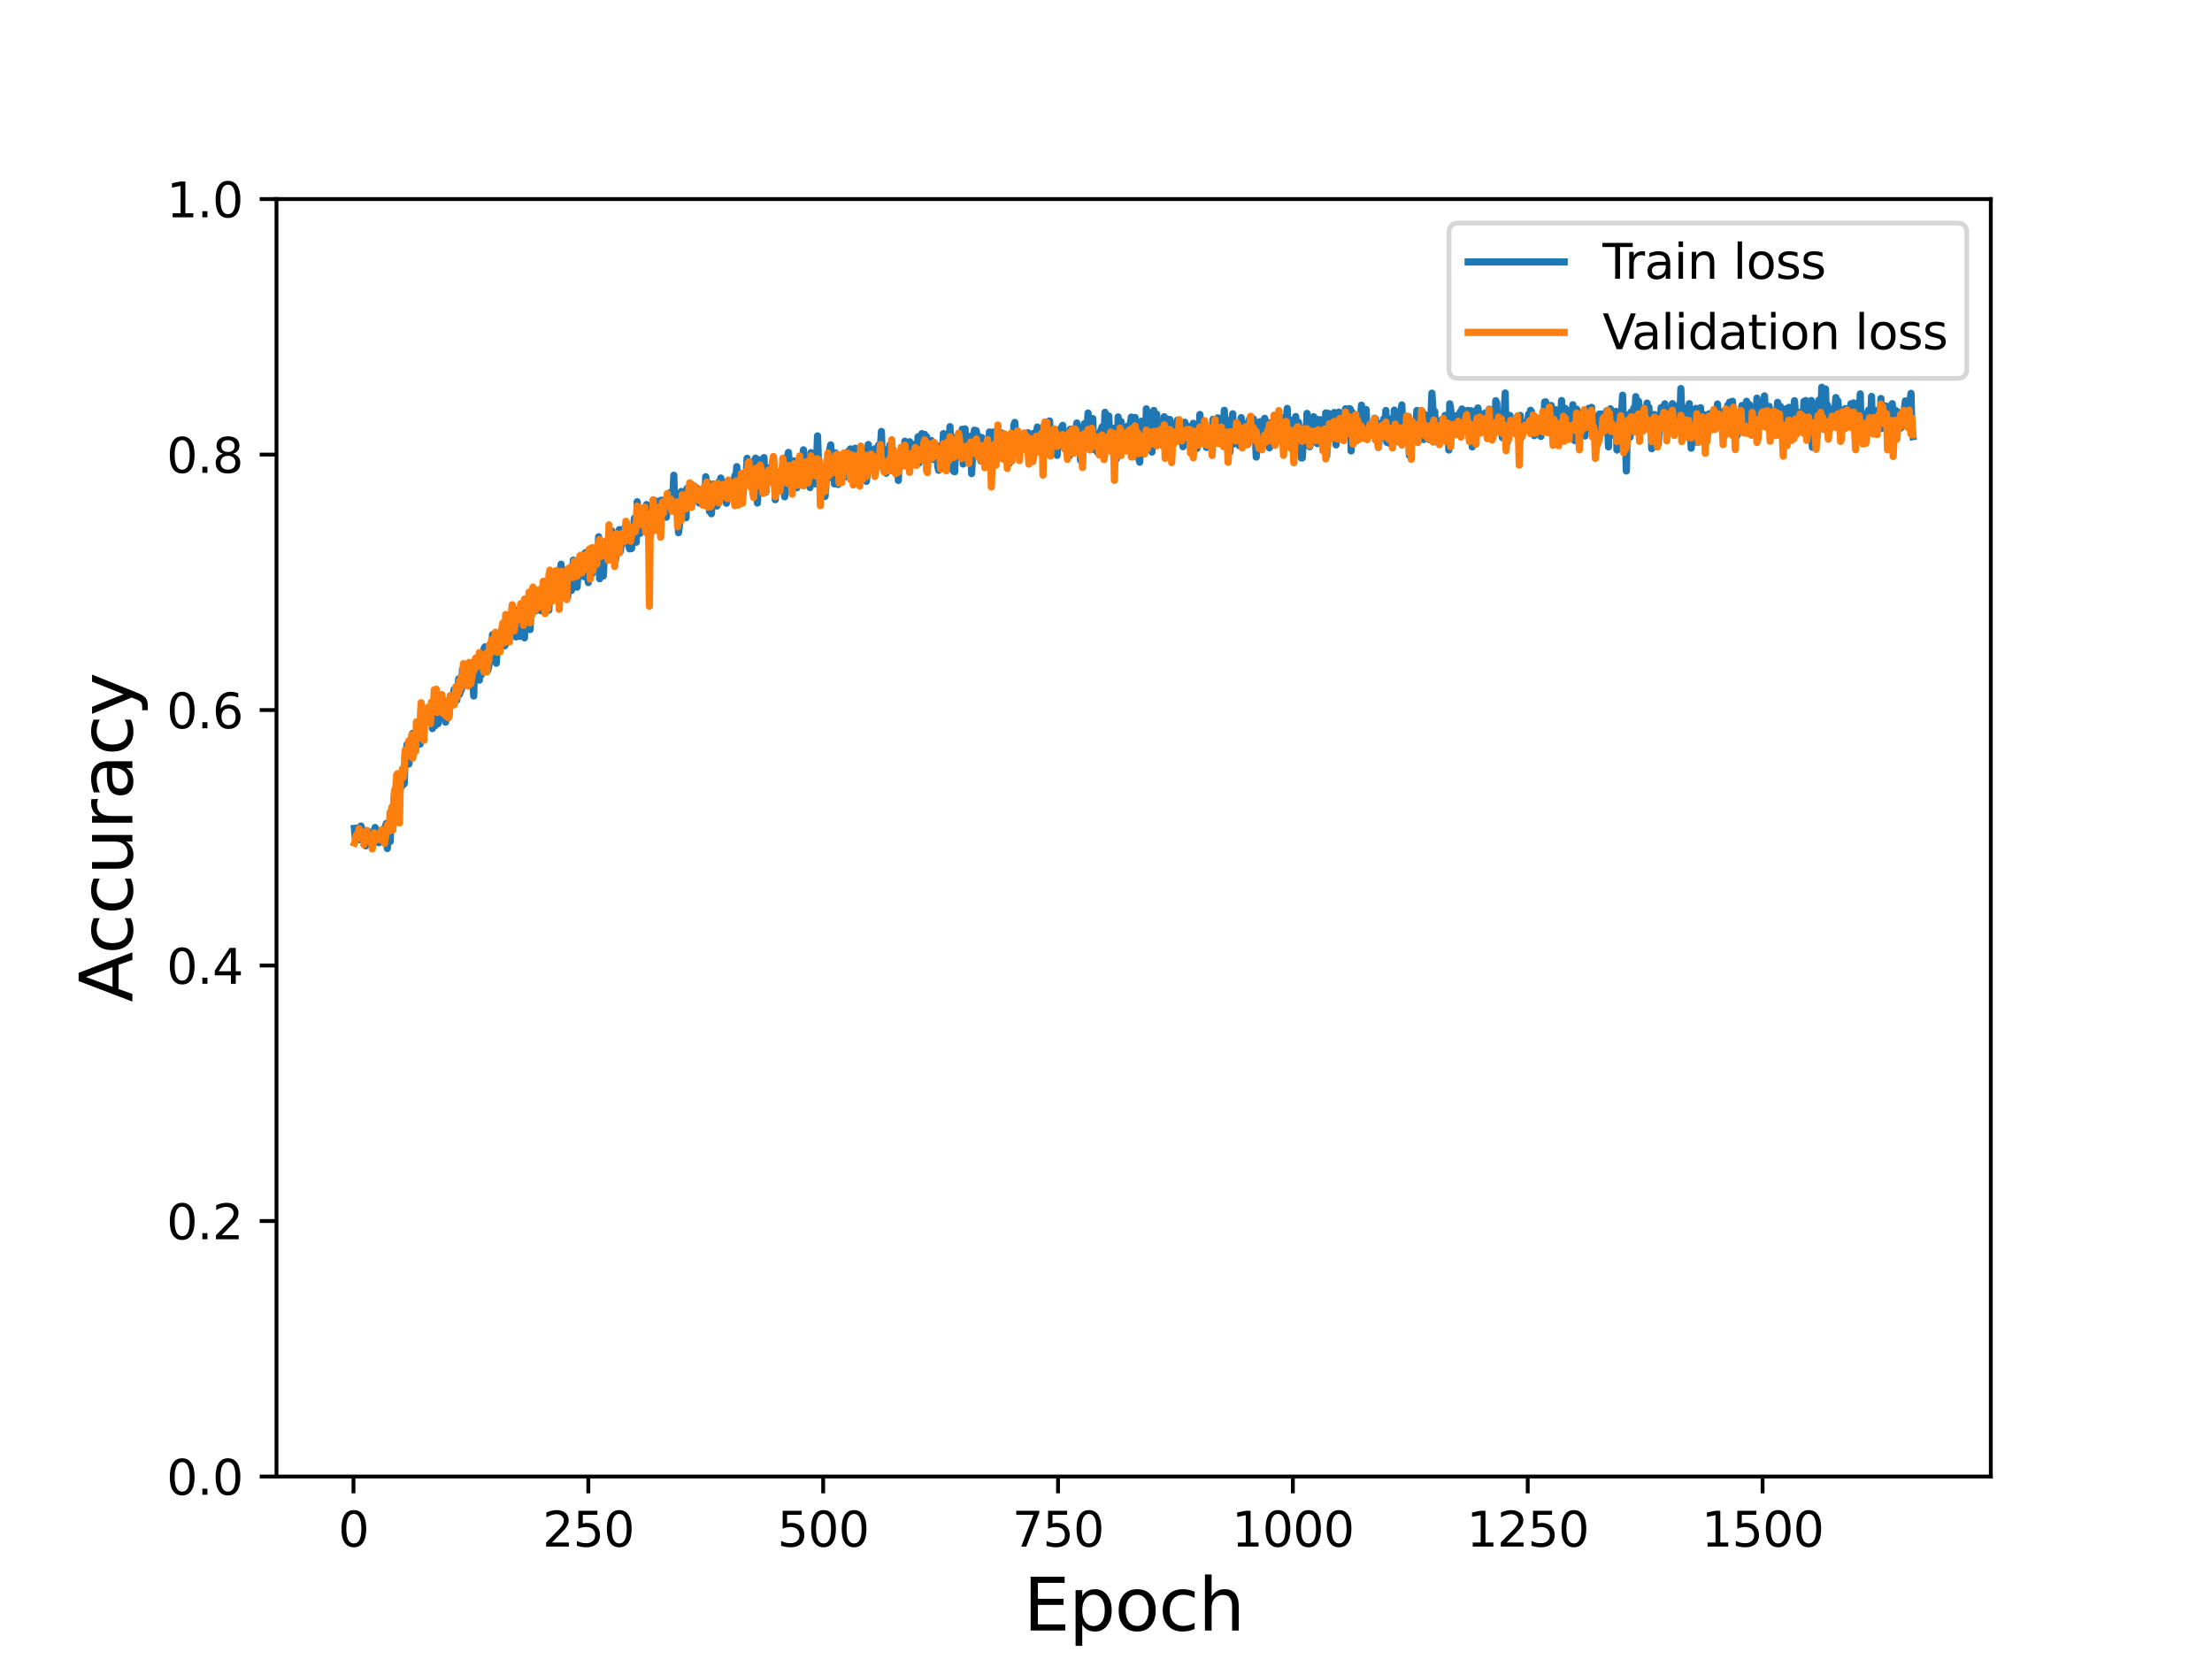 <?xml version="1.0" encoding="utf-8" standalone="no"?>
<!DOCTYPE svg PUBLIC "-//W3C//DTD SVG 1.1//EN"
  "http://www.w3.org/Graphics/SVG/1.1/DTD/svg11.dtd">
<svg height="345.6pt" version="1.1" viewBox="0 0 460.8 345.6" width="460.8pt" xmlns="http://www.w3.org/2000/svg" xmlns:xlink="http://www.w3.org/1999/xlink">
 <defs>
  <style type="text/css">*{stroke-linecap:butt;stroke-linejoin:round;}</style>
 </defs>
 <g id="figure_1">
  <g id="patch_1">
   <path d="M 0 345.6 
L 460.8 345.6 
L 460.8 0 
L 0 0 
z
" style="fill:#ffffff;"/>
  </g>
  <g id="axes_1">
   <g id="patch_2">
    <path d="M 57.6 307.584 
L 414.72 307.584 
L 414.72 41.472 
L 57.6 41.472 
z
" style="fill:#ffffff;"/>
   </g>
   <g id="matplotlib.axis_1">
    <g id="xtick_1">
     <g id="line2d_1">
      <defs>
       <path d="M 0 0 
L 0 3.5 
" id="m1c4e83c49f" style="stroke:#000000;stroke-width:0.8;"/>
      </defs>
      <g>
       <use style="stroke:#000000;stroke-width:0.8;" x="73.637" xlink:href="#m1c4e83c49f" y="307.584"/>
      </g>
     </g>
     <g id="text_1">
      <!-- 0 -->
      <g transform="translate(70.456 322.182)scale(0.1 -0.1)">
       <defs>
        <path d="M 2034 4250 
Q 1547 4250 1301 3770 
Q 1056 3291 1056 2328 
Q 1056 1369 1301 889 
Q 1547 409 2034 409 
Q 2525 409 2770 889 
Q 3016 1369 3016 2328 
Q 3016 3291 2770 3770 
Q 2525 4250 2034 4250 
z
M 2034 4750 
Q 2819 4750 3233 4129 
Q 3647 3509 3647 2328 
Q 3647 1150 3233 529 
Q 2819 -91 2034 -91 
Q 1250 -91 836 529 
Q 422 1150 422 2328 
Q 422 3509 836 4129 
Q 1250 4750 2034 4750 
z
" id="DejaVuSans-30" transform="scale(0.016)"/>
       </defs>
       <use xlink:href="#DejaVuSans-30"/>
      </g>
     </g>
    </g>
    <g id="xtick_2">
     <g id="line2d_2">
      <g>
       <use style="stroke:#000000;stroke-width:0.8;" x="122.56" xlink:href="#m1c4e83c49f" y="307.584"/>
      </g>
     </g>
     <g id="text_2">
      <!-- 250 -->
      <g transform="translate(113.017 322.182)scale(0.1 -0.1)">
       <defs>
        <path d="M 1228 531 
L 3431 531 
L 3431 0 
L 469 0 
L 469 531 
Q 828 903 1448 1529 
Q 2069 2156 2228 2338 
Q 2531 2678 2651 2914 
Q 2772 3150 2772 3378 
Q 2772 3750 2511 3984 
Q 2250 4219 1831 4219 
Q 1534 4219 1204 4116 
Q 875 4013 500 3803 
L 500 4441 
Q 881 4594 1212 4672 
Q 1544 4750 1819 4750 
Q 2544 4750 2975 4387 
Q 3406 4025 3406 3419 
Q 3406 3131 3298 2873 
Q 3191 2616 2906 2266 
Q 2828 2175 2409 1742 
Q 1991 1309 1228 531 
z
" id="DejaVuSans-32" transform="scale(0.016)"/>
        <path d="M 691 4666 
L 3169 4666 
L 3169 4134 
L 1269 4134 
L 1269 2991 
Q 1406 3038 1543 3061 
Q 1681 3084 1819 3084 
Q 2600 3084 3056 2656 
Q 3513 2228 3513 1497 
Q 3513 744 3044 326 
Q 2575 -91 1722 -91 
Q 1428 -91 1123 -41 
Q 819 9 494 109 
L 494 744 
Q 775 591 1075 516 
Q 1375 441 1709 441 
Q 2250 441 2565 725 
Q 2881 1009 2881 1497 
Q 2881 1984 2565 2268 
Q 2250 2553 1709 2553 
Q 1456 2553 1204 2497 
Q 953 2441 691 2322 
L 691 4666 
z
" id="DejaVuSans-35" transform="scale(0.016)"/>
       </defs>
       <use xlink:href="#DejaVuSans-32"/>
       <use x="63.623" xlink:href="#DejaVuSans-35"/>
       <use x="127.246" xlink:href="#DejaVuSans-30"/>
      </g>
     </g>
    </g>
    <g id="xtick_3">
     <g id="line2d_3">
      <g>
       <use style="stroke:#000000;stroke-width:0.8;" x="171.483" xlink:href="#m1c4e83c49f" y="307.584"/>
      </g>
     </g>
     <g id="text_3">
      <!-- 500 -->
      <g transform="translate(161.94 322.182)scale(0.1 -0.1)">
       <use xlink:href="#DejaVuSans-35"/>
       <use x="63.623" xlink:href="#DejaVuSans-30"/>
       <use x="127.246" xlink:href="#DejaVuSans-30"/>
      </g>
     </g>
    </g>
    <g id="xtick_4">
     <g id="line2d_4">
      <g>
       <use style="stroke:#000000;stroke-width:0.8;" x="220.407" xlink:href="#m1c4e83c49f" y="307.584"/>
      </g>
     </g>
     <g id="text_4">
      <!-- 750 -->
      <g transform="translate(210.863 322.182)scale(0.1 -0.1)">
       <defs>
        <path d="M 525 4666 
L 3525 4666 
L 3525 4397 
L 1831 0 
L 1172 0 
L 2766 4134 
L 525 4134 
L 525 4666 
z
" id="DejaVuSans-37" transform="scale(0.016)"/>
       </defs>
       <use xlink:href="#DejaVuSans-37"/>
       <use x="63.623" xlink:href="#DejaVuSans-35"/>
       <use x="127.246" xlink:href="#DejaVuSans-30"/>
      </g>
     </g>
    </g>
    <g id="xtick_5">
     <g id="line2d_5">
      <g>
       <use style="stroke:#000000;stroke-width:0.8;" x="269.33" xlink:href="#m1c4e83c49f" y="307.584"/>
      </g>
     </g>
     <g id="text_5">
      <!-- 1000 -->
      <g transform="translate(256.605 322.182)scale(0.1 -0.1)">
       <defs>
        <path d="M 794 531 
L 1825 531 
L 1825 4091 
L 703 3866 
L 703 4441 
L 1819 4666 
L 2450 4666 
L 2450 531 
L 3481 531 
L 3481 0 
L 794 0 
L 794 531 
z
" id="DejaVuSans-31" transform="scale(0.016)"/>
       </defs>
       <use xlink:href="#DejaVuSans-31"/>
       <use x="63.623" xlink:href="#DejaVuSans-30"/>
       <use x="127.246" xlink:href="#DejaVuSans-30"/>
       <use x="190.869" xlink:href="#DejaVuSans-30"/>
      </g>
     </g>
    </g>
    <g id="xtick_6">
     <g id="line2d_6">
      <g>
       <use style="stroke:#000000;stroke-width:0.8;" x="318.253" xlink:href="#m1c4e83c49f" y="307.584"/>
      </g>
     </g>
     <g id="text_6">
      <!-- 1250 -->
      <g transform="translate(305.528 322.182)scale(0.1 -0.1)">
       <use xlink:href="#DejaVuSans-31"/>
       <use x="63.623" xlink:href="#DejaVuSans-32"/>
       <use x="127.246" xlink:href="#DejaVuSans-35"/>
       <use x="190.869" xlink:href="#DejaVuSans-30"/>
      </g>
     </g>
    </g>
    <g id="xtick_7">
     <g id="line2d_7">
      <g>
       <use style="stroke:#000000;stroke-width:0.8;" x="367.176" xlink:href="#m1c4e83c49f" y="307.584"/>
      </g>
     </g>
     <g id="text_7">
      <!-- 1500 -->
      <g transform="translate(354.451 322.182)scale(0.1 -0.1)">
       <use xlink:href="#DejaVuSans-31"/>
       <use x="63.623" xlink:href="#DejaVuSans-35"/>
       <use x="127.246" xlink:href="#DejaVuSans-30"/>
       <use x="190.869" xlink:href="#DejaVuSans-30"/>
      </g>
     </g>
    </g>
    <g id="text_8">
     <!-- Epoch -->
     <g transform="translate(213.194 339.66)scale(0.15 -0.15)">
      <defs>
       <path d="M 628 4666 
L 3578 4666 
L 3578 4134 
L 1259 4134 
L 1259 2753 
L 3481 2753 
L 3481 2222 
L 1259 2222 
L 1259 531 
L 3634 531 
L 3634 0 
L 628 0 
L 628 4666 
z
" id="DejaVuSans-45" transform="scale(0.016)"/>
       <path d="M 1159 525 
L 1159 -1331 
L 581 -1331 
L 581 3500 
L 1159 3500 
L 1159 2969 
Q 1341 3281 1617 3432 
Q 1894 3584 2278 3584 
Q 2916 3584 3314 3078 
Q 3713 2572 3713 1747 
Q 3713 922 3314 415 
Q 2916 -91 2278 -91 
Q 1894 -91 1617 61 
Q 1341 213 1159 525 
z
M 3116 1747 
Q 3116 2381 2855 2742 
Q 2594 3103 2138 3103 
Q 1681 3103 1420 2742 
Q 1159 2381 1159 1747 
Q 1159 1113 1420 752 
Q 1681 391 2138 391 
Q 2594 391 2855 752 
Q 3116 1113 3116 1747 
z
" id="DejaVuSans-70" transform="scale(0.016)"/>
       <path d="M 1959 3097 
Q 1497 3097 1228 2736 
Q 959 2375 959 1747 
Q 959 1119 1226 758 
Q 1494 397 1959 397 
Q 2419 397 2687 759 
Q 2956 1122 2956 1747 
Q 2956 2369 2687 2733 
Q 2419 3097 1959 3097 
z
M 1959 3584 
Q 2709 3584 3137 3096 
Q 3566 2609 3566 1747 
Q 3566 888 3137 398 
Q 2709 -91 1959 -91 
Q 1206 -91 779 398 
Q 353 888 353 1747 
Q 353 2609 779 3096 
Q 1206 3584 1959 3584 
z
" id="DejaVuSans-6f" transform="scale(0.016)"/>
       <path d="M 3122 3366 
L 3122 2828 
Q 2878 2963 2633 3030 
Q 2388 3097 2138 3097 
Q 1578 3097 1268 2742 
Q 959 2388 959 1747 
Q 959 1106 1268 751 
Q 1578 397 2138 397 
Q 2388 397 2633 464 
Q 2878 531 3122 666 
L 3122 134 
Q 2881 22 2623 -34 
Q 2366 -91 2075 -91 
Q 1284 -91 818 406 
Q 353 903 353 1747 
Q 353 2603 823 3093 
Q 1294 3584 2113 3584 
Q 2378 3584 2631 3529 
Q 2884 3475 3122 3366 
z
" id="DejaVuSans-63" transform="scale(0.016)"/>
       <path d="M 3513 2113 
L 3513 0 
L 2938 0 
L 2938 2094 
Q 2938 2591 2744 2837 
Q 2550 3084 2163 3084 
Q 1697 3084 1428 2787 
Q 1159 2491 1159 1978 
L 1159 0 
L 581 0 
L 581 4863 
L 1159 4863 
L 1159 2956 
Q 1366 3272 1645 3428 
Q 1925 3584 2291 3584 
Q 2894 3584 3203 3211 
Q 3513 2838 3513 2113 
z
" id="DejaVuSans-68" transform="scale(0.016)"/>
      </defs>
      <use xlink:href="#DejaVuSans-45"/>
      <use x="63.184" xlink:href="#DejaVuSans-70"/>
      <use x="126.66" xlink:href="#DejaVuSans-6f"/>
      <use x="187.842" xlink:href="#DejaVuSans-63"/>
      <use x="242.822" xlink:href="#DejaVuSans-68"/>
     </g>
    </g>
   </g>
   <g id="matplotlib.axis_2">
    <g id="ytick_1">
     <g id="line2d_8">
      <defs>
       <path d="M 0 0 
L -3.5 0 
" id="m175b0178b6" style="stroke:#000000;stroke-width:0.8;"/>
      </defs>
      <g>
       <use style="stroke:#000000;stroke-width:0.8;" x="57.6" xlink:href="#m175b0178b6" y="307.584"/>
      </g>
     </g>
     <g id="text_9">
      <!-- 0.0 -->
      <g transform="translate(34.697 311.383)scale(0.1 -0.1)">
       <defs>
        <path d="M 684 794 
L 1344 794 
L 1344 0 
L 684 0 
L 684 794 
z
" id="DejaVuSans-2e" transform="scale(0.016)"/>
       </defs>
       <use xlink:href="#DejaVuSans-30"/>
       <use x="63.623" xlink:href="#DejaVuSans-2e"/>
       <use x="95.41" xlink:href="#DejaVuSans-30"/>
      </g>
     </g>
    </g>
    <g id="ytick_2">
     <g id="line2d_9">
      <g>
       <use style="stroke:#000000;stroke-width:0.8;" x="57.6" xlink:href="#m175b0178b6" y="254.362"/>
      </g>
     </g>
     <g id="text_10">
      <!-- 0.2 -->
      <g transform="translate(34.697 258.161)scale(0.1 -0.1)">
       <use xlink:href="#DejaVuSans-30"/>
       <use x="63.623" xlink:href="#DejaVuSans-2e"/>
       <use x="95.41" xlink:href="#DejaVuSans-32"/>
      </g>
     </g>
    </g>
    <g id="ytick_3">
     <g id="line2d_10">
      <g>
       <use style="stroke:#000000;stroke-width:0.8;" x="57.6" xlink:href="#m175b0178b6" y="201.139"/>
      </g>
     </g>
     <g id="text_11">
      <!-- 0.4 -->
      <g transform="translate(34.697 204.938)scale(0.1 -0.1)">
       <defs>
        <path d="M 2419 4116 
L 825 1625 
L 2419 1625 
L 2419 4116 
z
M 2253 4666 
L 3047 4666 
L 3047 1625 
L 3713 1625 
L 3713 1100 
L 3047 1100 
L 3047 0 
L 2419 0 
L 2419 1100 
L 313 1100 
L 313 1709 
L 2253 4666 
z
" id="DejaVuSans-34" transform="scale(0.016)"/>
       </defs>
       <use xlink:href="#DejaVuSans-30"/>
       <use x="63.623" xlink:href="#DejaVuSans-2e"/>
       <use x="95.41" xlink:href="#DejaVuSans-34"/>
      </g>
     </g>
    </g>
    <g id="ytick_4">
     <g id="line2d_11">
      <g>
       <use style="stroke:#000000;stroke-width:0.8;" x="57.6" xlink:href="#m175b0178b6" y="147.917"/>
      </g>
     </g>
     <g id="text_12">
      <!-- 0.6 -->
      <g transform="translate(34.697 151.716)scale(0.1 -0.1)">
       <defs>
        <path d="M 2113 2584 
Q 1688 2584 1439 2293 
Q 1191 2003 1191 1497 
Q 1191 994 1439 701 
Q 1688 409 2113 409 
Q 2538 409 2786 701 
Q 3034 994 3034 1497 
Q 3034 2003 2786 2293 
Q 2538 2584 2113 2584 
z
M 3366 4563 
L 3366 3988 
Q 3128 4100 2886 4159 
Q 2644 4219 2406 4219 
Q 1781 4219 1451 3797 
Q 1122 3375 1075 2522 
Q 1259 2794 1537 2939 
Q 1816 3084 2150 3084 
Q 2853 3084 3261 2657 
Q 3669 2231 3669 1497 
Q 3669 778 3244 343 
Q 2819 -91 2113 -91 
Q 1303 -91 875 529 
Q 447 1150 447 2328 
Q 447 3434 972 4092 
Q 1497 4750 2381 4750 
Q 2619 4750 2861 4703 
Q 3103 4656 3366 4563 
z
" id="DejaVuSans-36" transform="scale(0.016)"/>
       </defs>
       <use xlink:href="#DejaVuSans-30"/>
       <use x="63.623" xlink:href="#DejaVuSans-2e"/>
       <use x="95.41" xlink:href="#DejaVuSans-36"/>
      </g>
     </g>
    </g>
    <g id="ytick_5">
     <g id="line2d_12">
      <g>
       <use style="stroke:#000000;stroke-width:0.8;" x="57.6" xlink:href="#m175b0178b6" y="94.694"/>
      </g>
     </g>
     <g id="text_13">
      <!-- 0.8 -->
      <g transform="translate(34.697 98.494)scale(0.1 -0.1)">
       <defs>
        <path d="M 2034 2216 
Q 1584 2216 1326 1975 
Q 1069 1734 1069 1313 
Q 1069 891 1326 650 
Q 1584 409 2034 409 
Q 2484 409 2743 651 
Q 3003 894 3003 1313 
Q 3003 1734 2745 1975 
Q 2488 2216 2034 2216 
z
M 1403 2484 
Q 997 2584 770 2862 
Q 544 3141 544 3541 
Q 544 4100 942 4425 
Q 1341 4750 2034 4750 
Q 2731 4750 3128 4425 
Q 3525 4100 3525 3541 
Q 3525 3141 3298 2862 
Q 3072 2584 2669 2484 
Q 3125 2378 3379 2068 
Q 3634 1759 3634 1313 
Q 3634 634 3220 271 
Q 2806 -91 2034 -91 
Q 1263 -91 848 271 
Q 434 634 434 1313 
Q 434 1759 690 2068 
Q 947 2378 1403 2484 
z
M 1172 3481 
Q 1172 3119 1398 2916 
Q 1625 2713 2034 2713 
Q 2441 2713 2670 2916 
Q 2900 3119 2900 3481 
Q 2900 3844 2670 4047 
Q 2441 4250 2034 4250 
Q 1625 4250 1398 4047 
Q 1172 3844 1172 3481 
z
" id="DejaVuSans-38" transform="scale(0.016)"/>
       </defs>
       <use xlink:href="#DejaVuSans-30"/>
       <use x="63.623" xlink:href="#DejaVuSans-2e"/>
       <use x="95.41" xlink:href="#DejaVuSans-38"/>
      </g>
     </g>
    </g>
    <g id="ytick_6">
     <g id="line2d_13">
      <g>
       <use style="stroke:#000000;stroke-width:0.8;" x="57.6" xlink:href="#m175b0178b6" y="41.472"/>
      </g>
     </g>
     <g id="text_14">
      <!-- 1.0 -->
      <g transform="translate(34.697 45.271)scale(0.1 -0.1)">
       <use xlink:href="#DejaVuSans-31"/>
       <use x="63.623" xlink:href="#DejaVuSans-2e"/>
       <use x="95.41" xlink:href="#DejaVuSans-30"/>
      </g>
     </g>
    </g>
    <g id="text_15">
     <!-- Accuracy -->
     <g transform="translate(27.577 208.77)rotate(-90)scale(0.15 -0.15)">
      <defs>
       <path d="M 2188 4044 
L 1331 1722 
L 3047 1722 
L 2188 4044 
z
M 1831 4666 
L 2547 4666 
L 4325 0 
L 3669 0 
L 3244 1197 
L 1141 1197 
L 716 0 
L 50 0 
L 1831 4666 
z
" id="DejaVuSans-41" transform="scale(0.016)"/>
       <path d="M 544 1381 
L 544 3500 
L 1119 3500 
L 1119 1403 
Q 1119 906 1312 657 
Q 1506 409 1894 409 
Q 2359 409 2629 706 
Q 2900 1003 2900 1516 
L 2900 3500 
L 3475 3500 
L 3475 0 
L 2900 0 
L 2900 538 
Q 2691 219 2414 64 
Q 2138 -91 1772 -91 
Q 1169 -91 856 284 
Q 544 659 544 1381 
z
M 1991 3584 
L 1991 3584 
z
" id="DejaVuSans-75" transform="scale(0.016)"/>
       <path d="M 2631 2963 
Q 2534 3019 2420 3045 
Q 2306 3072 2169 3072 
Q 1681 3072 1420 2755 
Q 1159 2438 1159 1844 
L 1159 0 
L 581 0 
L 581 3500 
L 1159 3500 
L 1159 2956 
Q 1341 3275 1631 3429 
Q 1922 3584 2338 3584 
Q 2397 3584 2469 3576 
Q 2541 3569 2628 3553 
L 2631 2963 
z
" id="DejaVuSans-72" transform="scale(0.016)"/>
       <path d="M 2194 1759 
Q 1497 1759 1228 1600 
Q 959 1441 959 1056 
Q 959 750 1161 570 
Q 1363 391 1709 391 
Q 2188 391 2477 730 
Q 2766 1069 2766 1631 
L 2766 1759 
L 2194 1759 
z
M 3341 1997 
L 3341 0 
L 2766 0 
L 2766 531 
Q 2569 213 2275 61 
Q 1981 -91 1556 -91 
Q 1019 -91 701 211 
Q 384 513 384 1019 
Q 384 1609 779 1909 
Q 1175 2209 1959 2209 
L 2766 2209 
L 2766 2266 
Q 2766 2663 2505 2880 
Q 2244 3097 1772 3097 
Q 1472 3097 1187 3025 
Q 903 2953 641 2809 
L 641 3341 
Q 956 3463 1253 3523 
Q 1550 3584 1831 3584 
Q 2591 3584 2966 3190 
Q 3341 2797 3341 1997 
z
" id="DejaVuSans-61" transform="scale(0.016)"/>
       <path d="M 2059 -325 
Q 1816 -950 1584 -1140 
Q 1353 -1331 966 -1331 
L 506 -1331 
L 506 -850 
L 844 -850 
Q 1081 -850 1212 -737 
Q 1344 -625 1503 -206 
L 1606 56 
L 191 3500 
L 800 3500 
L 1894 763 
L 2988 3500 
L 3597 3500 
L 2059 -325 
z
" id="DejaVuSans-79" transform="scale(0.016)"/>
      </defs>
      <use xlink:href="#DejaVuSans-41"/>
      <use x="66.658" xlink:href="#DejaVuSans-63"/>
      <use x="121.639" xlink:href="#DejaVuSans-63"/>
      <use x="176.619" xlink:href="#DejaVuSans-75"/>
      <use x="239.998" xlink:href="#DejaVuSans-72"/>
      <use x="281.111" xlink:href="#DejaVuSans-61"/>
      <use x="342.391" xlink:href="#DejaVuSans-63"/>
      <use x="397.371" xlink:href="#DejaVuSans-79"/>
     </g>
    </g>
   </g>
   <g id="line2d_14">
    <path clip-path="url(#pc505278af4)" d="M 73.833 172.572 
L 74.028 174.796 
L 74.224 174.988 
L 74.42 174.758 
L 74.615 174.068 
L 74.811 174.912 
L 75.203 172.073 
L 75.398 173.723 
L 75.79 172.917 
L 76.181 176.216 
L 76.572 173.109 
L 76.768 173.761 
L 76.964 173.684 
L 77.16 173.914 
L 77.355 175.18 
L 77.551 173.607 
L 77.747 173.838 
L 78.138 172.38 
L 78.334 174.068 
L 78.529 173.876 
L 78.921 175.564 
L 79.116 174.144 
L 79.312 174.873 
L 79.508 173.723 
L 79.704 173.991 
L 79.899 172.917 
L 80.095 172.687 
L 80.486 171.536 
L 80.682 176.753 
L 80.878 173.569 
L 81.073 173.607 
L 81.269 175.333 
L 81.465 170.347 
L 81.66 169.849 
L 81.856 170.347 
L 82.052 167.509 
L 82.248 167.739 
L 82.443 166.895 
L 82.639 164.479 
L 82.835 164.172 
L 83.226 165.553 
L 83.422 164.095 
L 83.617 161.41 
L 83.813 163.673 
L 84.009 162.868 
L 84.204 163.29 
L 84.4 157.498 
L 84.596 157.498 
L 84.792 155.082 
L 85.183 159.147 
L 85.574 155.849 
L 85.77 154.775 
L 85.966 152.78 
L 86.161 154.736 
L 86.357 153.624 
L 86.553 156.462 
L 86.944 151.86 
L 87.14 153.164 
L 87.336 152.167 
L 87.531 155.005 
L 87.727 147.526 
L 87.923 150.095 
L 88.118 147.871 
L 88.314 148.715 
L 88.51 148.753 
L 88.705 149.52 
L 88.901 149.328 
L 89.097 150.21 
L 89.292 150.057 
L 89.684 147.18 
L 89.88 147.295 
L 90.075 151.783 
L 90.271 150.249 
L 90.467 150.287 
L 90.662 151.169 
L 90.858 147.794 
L 91.054 148.715 
L 91.249 150.747 
L 91.445 146.682 
L 91.641 147.487 
L 91.836 147.065 
L 92.032 147.947 
L 92.424 146.375 
L 92.815 150.441 
L 93.206 147.871 
L 93.402 147.487 
L 93.598 146.682 
L 93.793 146.989 
L 93.989 146.221 
L 94.185 146.183 
L 94.38 146.03 
L 94.576 143.652 
L 94.772 144.342 
L 94.968 144.572 
L 95.163 145.876 
L 95.359 144.189 
L 95.555 141.427 
L 95.75 144.611 
L 95.946 143.767 
L 96.142 143.652 
L 96.337 139.509 
L 96.533 142.079 
L 96.729 142.386 
L 96.924 140.123 
L 97.12 141.005 
L 97.512 139.586 
L 97.707 141.849 
L 97.903 139.931 
L 98.099 141.772 
L 98.294 140.391 
L 98.49 141.811 
L 98.686 144.994 
L 98.881 137.668 
L 99.077 138.09 
L 99.273 138.167 
L 99.468 138.857 
L 99.86 141.696 
L 100.056 138.243 
L 100.251 140.622 
L 100.447 136.211 
L 100.643 139.317 
L 100.838 135.098 
L 101.034 134.753 
L 101.23 138.282 
L 101.425 136.287 
L 101.621 139.663 
L 101.817 138.819 
L 102.013 137.054 
L 102.208 137.63 
L 102.404 136.863 
L 102.6 132.222 
L 102.795 133.794 
L 102.991 132.759 
L 103.382 138.167 
L 103.578 134.791 
L 103.774 134.293 
L 103.969 135.213 
L 104.165 133.641 
L 104.361 134.523 
L 104.557 132.835 
L 104.752 134.101 
L 104.948 133.526 
L 105.144 134.523 
L 105.339 134.139 
L 105.731 130.649 
L 105.926 130.764 
L 106.122 132.107 
L 106.318 130.496 
L 106.513 130.189 
L 106.709 128.003 
L 106.905 130.726 
L 107.101 130.611 
L 107.296 129.383 
L 107.492 132.682 
L 107.883 127.044 
L 108.275 132.567 
L 108.47 127.811 
L 108.666 128.424 
L 108.862 128.348 
L 109.057 128.961 
L 109.253 132.874 
L 109.449 127.772 
L 109.645 129.844 
L 109.84 128.233 
L 110.232 127.581 
L 110.427 131.148 
L 110.623 126.545 
L 110.819 126.315 
L 111.406 126.66 
L 111.601 127.235 
L 111.797 124.896 
L 111.993 126.89 
L 112.189 124.627 
L 112.384 127.12 
L 112.58 126.468 
L 112.776 127.235 
L 112.971 125.97 
L 113.167 122.096 
L 113.363 127.389 
L 113.754 121.252 
L 113.95 125.586 
L 114.145 122.326 
L 114.341 127.12 
L 114.537 122.211 
L 114.928 122.594 
L 115.124 119.411 
L 115.32 122.057 
L 115.515 119.948 
L 115.907 123.745 
L 116.102 123.131 
L 116.298 120.83 
L 116.494 120.638 
L 116.689 120.255 
L 116.885 117.531 
L 117.081 123.477 
L 117.277 122.288 
L 117.472 119.526 
L 117.668 120.561 
L 117.864 120.6 
L 118.059 119.833 
L 118.255 124.359 
L 118.451 121.597 
L 118.646 120.753 
L 118.842 122.901 
L 119.038 123.016 
L 119.233 122.096 
L 119.429 116.688 
L 119.625 117.493 
L 119.821 120.063 
L 120.016 117.493 
L 120.212 122.326 
L 120.408 119.641 
L 120.603 119.641 
L 120.799 120.101 
L 120.995 118.989 
L 121.19 116.956 
L 121.386 118.337 
L 121.582 117.953 
L 121.777 120.178 
L 121.973 115.115 
L 122.169 120.331 
L 122.365 119.833 
L 122.56 121.367 
L 122.756 119.909 
L 123.147 114.31 
L 123.343 119.526 
L 123.93 115.192 
L 124.126 115.729 
L 124.321 116.726 
L 124.517 117.033 
L 124.713 111.816 
L 124.909 120.561 
L 125.104 113.159 
L 125.496 115.729 
L 125.691 119.986 
L 125.887 115.422 
L 126.083 113.964 
L 126.278 115.844 
L 126.474 116.036 
L 126.67 113.888 
L 126.866 113.504 
L 127.061 111.126 
L 127.257 111.931 
L 127.453 110.589 
L 127.648 112.008 
L 127.844 116.074 
L 128.04 115.422 
L 128.235 116.573 
L 128.431 111.586 
L 128.822 114.77 
L 129.018 110.321 
L 129.214 114.885 
L 129.41 113.581 
L 129.605 111.164 
L 129.801 111.663 
L 129.997 110.321 
L 130.192 109.784 
L 130.388 111.97 
L 130.584 111.778 
L 130.779 111.011 
L 130.975 113.696 
L 131.171 114.348 
L 131.366 112.66 
L 131.562 114.271 
L 131.758 110.474 
L 131.954 111.126 
L 132.149 107.981 
L 132.345 107.789 
L 132.541 112.967 
L 132.736 104.529 
L 132.932 108.556 
L 133.128 107.099 
L 133.323 111.126 
L 133.715 107.827 
L 133.91 107.981 
L 134.106 107.636 
L 134.302 110.09 
L 134.498 110.666 
L 134.693 105.104 
L 135.085 111.663 
L 135.28 110.589 
L 135.476 111.548 
L 135.672 110.436 
L 135.867 105.948 
L 136.063 104.184 
L 136.259 106.6 
L 136.454 104.299 
L 136.65 105.948 
L 136.846 109.86 
L 137.042 106.677 
L 137.237 106.638 
L 137.433 104.337 
L 137.629 105.142 
L 137.824 104.184 
L 138.02 106.638 
L 138.216 105.142 
L 138.411 104.912 
L 138.607 105.219 
L 138.803 107.751 
L 138.998 106.37 
L 139.194 106.101 
L 139.586 102.649 
L 139.977 104.912 
L 140.173 103.186 
L 140.368 99.006 
L 140.564 106.025 
L 140.76 104.107 
L 140.955 104.721 
L 141.151 106.638 
L 141.347 110.973 
L 141.542 109.438 
L 141.934 102.381 
L 142.13 104.145 
L 142.325 107.252 
L 142.717 102.458 
L 142.912 107.866 
L 143.108 101.767 
L 143.304 104.721 
L 143.499 104.145 
L 143.695 104.03 
L 143.891 100.885 
L 144.086 100.923 
L 144.674 103.915 
L 144.869 103.838 
L 145.065 101.614 
L 145.261 102.956 
L 145.456 103.301 
L 145.652 104.797 
L 145.848 101.997 
L 146.043 103.455 
L 146.239 103.186 
L 146.435 102.726 
L 146.826 102.841 
L 147.022 99.312 
L 147.413 102.649 
L 147.609 100.655 
L 147.805 106.523 
L 148 105.027 
L 148.196 107.022 
L 148.587 100.847 
L 148.783 101.345 
L 148.979 101.46 
L 149.174 101.729 
L 149.37 105.411 
L 149.566 100.885 
L 149.762 100.348 
L 149.957 100.578 
L 150.153 99.581 
L 150.349 102.074 
L 150.544 103.033 
L 150.74 101.269 
L 150.936 100.54 
L 151.131 100.425 
L 151.327 104.836 
L 151.523 101.46 
L 151.719 101.077 
L 151.914 101.154 
L 152.11 101.921 
L 152.306 101 
L 152.501 103.608 
L 152.697 102.726 
L 153.088 99.082 
L 153.284 99.888 
L 153.48 97.203 
L 153.871 102.227 
L 154.067 100.348 
L 154.263 100.195 
L 154.458 98.622 
L 154.654 98.775 
L 154.85 100.54 
L 155.045 99.658 
L 155.241 99.619 
L 155.437 99.351 
L 155.632 95.477 
L 155.828 99.849 
L 156.024 100.348 
L 156.219 99.734 
L 156.415 99.543 
L 156.611 96.244 
L 156.807 100.923 
L 157.002 98.354 
L 157.198 97.433 
L 157.394 95.439 
L 157.785 104.797 
L 158.176 95.784 
L 158.372 97.165 
L 158.568 99.351 
L 158.763 97.932 
L 158.959 98.162 
L 159.155 95.323 
L 159.351 101.767 
L 159.546 102.534 
L 159.742 99.543 
L 159.938 98.967 
L 160.133 97.471 
L 160.329 98.43 
L 160.916 96.934 
L 161.112 95.247 
L 161.503 104.107 
L 161.699 98.737 
L 162.09 102.304 
L 162.286 102.151 
L 162.482 98.43 
L 162.677 101.038 
L 162.873 100.885 
L 163.069 96.973 
L 163.264 97.011 
L 163.46 103.493 
L 163.656 101.844 
L 163.851 95.17 
L 164.047 98.852 
L 164.243 94.249 
L 164.439 96.628 
L 164.634 97.011 
L 164.83 98.814 
L 165.026 97.241 
L 165.221 101.69 
L 165.417 96.014 
L 165.613 99.466 
L 165.808 98.622 
L 166.004 101.614 
L 166.2 98.775 
L 166.395 98.545 
L 166.591 99.658 
L 166.787 96.436 
L 166.983 98.622 
L 167.374 93.712 
L 167.57 99.581 
L 167.765 96.014 
L 167.961 98.392 
L 168.157 98.162 
L 168.352 97.241 
L 168.548 97.97 
L 168.744 101.575 
L 168.939 94.288 
L 169.135 98.238 
L 169.331 94.671 
L 169.527 99.619 
L 169.722 95.899 
L 169.918 100.808 
L 170.309 90.797 
L 170.505 96.436 
L 170.701 97.126 
L 170.896 101.614 
L 171.092 101.69 
L 171.288 97.433 
L 171.483 97.932 
L 171.875 103.416 
L 172.266 97.778 
L 172.462 97.165 
L 172.658 99.504 
L 172.853 93.597 
L 173.049 92.677 
L 173.245 96.206 
L 173.636 97.932 
L 173.832 100.808 
L 174.028 94.326 
L 174.223 99.658 
L 174.419 95.132 
L 174.615 100.923 
L 174.81 99.543 
L 175.006 96.282 
L 175.202 99.082 
L 175.397 95.477 
L 175.593 95.707 
L 175.984 99.121 
L 176.18 96.436 
L 176.376 99.312 
L 176.767 93.981 
L 176.963 96.206 
L 177.159 93.521 
L 177.354 94.173 
L 177.55 97.126 
L 177.746 97.356 
L 178.137 93.367 
L 178.333 96.206 
L 178.528 95.822 
L 178.724 94.671 
L 178.92 95.592 
L 179.116 95.439 
L 179.311 99.696 
L 179.507 96.589 
L 179.703 99.082 
L 179.898 98.315 
L 180.094 93.904 
L 180.29 93.904 
L 180.485 100.271 
L 180.681 98.277 
L 180.877 92.6 
L 181.072 94.71 
L 181.464 94.134 
L 181.66 97.97 
L 182.051 95.669 
L 182.247 93.482 
L 182.442 96.896 
L 182.638 97.356 
L 183.029 92.715 
L 183.225 94.096 
L 183.421 93.099 
L 183.616 89.877 
L 183.812 97.241 
L 184.008 97.433 
L 184.204 95.515 
L 184.399 96.014 
L 184.595 98.584 
L 184.986 93.559 
L 185.182 95.554 
L 185.378 92.677 
L 185.573 94.978 
L 185.769 94.825 
L 185.965 93.482 
L 186.16 94.595 
L 186.356 97.203 
L 186.748 94.595 
L 186.943 96.206 
L 187.139 100.08 
L 187.335 94.365 
L 187.53 96.167 
L 187.726 94.94 
L 187.922 95.899 
L 188.117 95.477 
L 188.313 94.633 
L 188.509 91.91 
L 188.704 96.551 
L 188.9 94.249 
L 189.096 95.362 
L 189.292 92.907 
L 189.487 92.025 
L 189.683 92.408 
L 189.879 94.71 
L 190.074 94.326 
L 190.466 93.176 
L 190.661 94.595 
L 190.857 92.37 
L 191.053 94.71 
L 191.248 90.989 
L 191.444 96.474 
L 191.64 93.137 
L 191.836 94.825 
L 192.031 90.337 
L 192.227 92.792 
L 192.423 93.329 
L 192.618 90.491 
L 192.814 94.019 
L 193.01 90.951 
L 193.205 92.255 
L 193.401 95.17 
L 193.597 95.247 
L 193.988 91.756 
L 194.38 95.707 
L 194.575 93.444 
L 194.771 93.367 
L 194.967 93.636 
L 195.162 92.984 
L 195.358 97.203 
L 195.554 97.97 
L 195.749 93.597 
L 195.945 92.792 
L 196.336 95.093 
L 196.532 90.337 
L 196.728 90.989 
L 196.924 91.143 
L 197.315 97.817 
L 197.511 92.562 
L 197.706 91.373 
L 197.902 88.88 
L 198.098 94.863 
L 198.293 94.288 
L 198.489 91.45 
L 198.685 98.2 
L 198.881 98.277 
L 199.076 91.104 
L 199.272 94.48 
L 199.468 95.323 
L 199.663 93.482 
L 199.859 90.414 
L 200.055 93.712 
L 200.25 95.017 
L 200.446 89.417 
L 200.642 96.666 
L 200.837 89.723 
L 201.033 89.34 
L 201.229 93.099 
L 201.425 92.178 
L 201.62 94.173 
L 201.816 93.176 
L 202.012 94.786 
L 202.207 90.874 
L 202.403 98.66 
L 202.794 90.836 
L 202.99 89.608 
L 203.186 94.403 
L 203.381 89.723 
L 203.577 91.219 
L 203.773 90.797 
L 203.969 93.252 
L 204.164 92.447 
L 204.36 96.052 
L 204.556 91.143 
L 204.751 94.71 
L 204.947 94.019 
L 205.143 93.904 
L 205.338 92.485 
L 205.534 95.707 
L 205.73 93.866 
L 205.925 94.633 
L 206.121 89.992 
L 206.513 93.751 
L 206.904 89.992 
L 207.1 91.756 
L 207.295 92.255 
L 207.491 94.556 
L 207.687 93.789 
L 207.882 91.718 
L 208.078 94.134 
L 208.274 93.712 
L 208.469 90.299 
L 208.665 90.184 
L 208.861 93.137 
L 209.057 92.063 
L 209.448 94.825 
L 209.839 90.682 
L 210.035 95.093 
L 210.231 96.551 
L 210.426 93.751 
L 210.622 95.745 
L 211.013 94.134 
L 211.209 88.534 
L 211.405 87.997 
L 211.601 91.641 
L 211.796 91.68 
L 211.992 93.329 
L 212.188 92.907 
L 212.383 93.06 
L 212.579 91.565 
L 212.775 91.871 
L 212.97 90.491 
L 213.166 91.181 
L 213.362 90.529 
L 213.557 92.562 
L 213.753 90.606 
L 213.949 91.45 
L 214.145 90.145 
L 214.34 90.682 
L 214.536 93.789 
L 214.732 92.063 
L 214.927 94.403 
L 215.319 90.26 
L 215.71 91.91 
L 216.101 88.956 
L 216.493 92.025 
L 216.689 92.677 
L 216.884 91.986 
L 217.08 93.099 
L 217.276 89.302 
L 217.471 88.726 
L 217.667 88.956 
L 217.863 90.337 
L 218.058 87.882 
L 218.254 92.677 
L 218.45 88.956 
L 218.645 87.691 
L 218.841 90.874 
L 219.037 90.913 
L 219.624 89.685 
L 219.82 90.913 
L 220.015 89.532 
L 220.211 94.863 
L 220.407 91.028 
L 220.602 92.83 
L 220.798 91.526 
L 220.994 92.945 
L 221.189 88.918 
L 221.385 88.611 
L 221.581 91.756 
L 221.777 92.217 
L 221.972 90.376 
L 222.168 90.682 
L 222.364 91.526 
L 222.559 91.066 
L 222.755 94.978 
L 222.951 89.417 
L 223.146 89.417 
L 223.342 91.143 
L 223.538 89.417 
L 223.733 89.302 
L 223.929 89.723 
L 224.125 89.493 
L 224.321 88.113 
L 224.516 90.606 
L 224.712 91.526 
L 224.908 90.989 
L 225.103 95.899 
L 225.299 89.915 
L 225.495 90.913 
L 225.69 89.915 
L 225.886 88.266 
L 226.278 91.718 
L 226.669 86.041 
L 226.865 92.562 
L 227.06 89.417 
L 227.256 90.414 
L 227.452 92.217 
L 227.647 87.192 
L 227.843 93.636 
L 228.039 90.567 
L 228.234 91.104 
L 228.43 92.102 
L 228.626 94.249 
L 228.822 93.712 
L 229.017 93.789 
L 229.213 89.954 
L 229.604 88.918 
L 229.8 89.417 
L 229.996 90.913 
L 230.191 85.888 
L 230.387 89.762 
L 230.583 89.302 
L 230.778 91.104 
L 230.974 86.655 
L 231.17 90.529 
L 231.366 89.455 
L 231.561 93.214 
L 231.757 89.608 
L 231.953 89.225 
L 232.148 91.373 
L 232.344 95.093 
L 232.54 95.669 
L 232.735 93.904 
L 232.931 86.847 
L 233.322 93.981 
L 233.518 87.806 
L 233.714 91.871 
L 233.91 90.874 
L 234.105 92.869 
L 234.301 89.954 
L 234.497 92.255 
L 234.692 91.296 
L 234.888 88.765 
L 235.084 91.68 
L 235.671 86.885 
L 235.866 94.096 
L 236.062 87.154 
L 236.258 89.11 
L 236.454 86.962 
L 236.649 90.682 
L 236.845 88.956 
L 237.041 90.491 
L 237.236 95.554 
L 237.432 96.282 
L 237.823 87.729 
L 238.019 92.37 
L 238.215 92.025 
L 238.41 90.682 
L 238.606 92.715 
L 238.802 85.159 
L 239.389 92.255 
L 239.585 86.041 
L 239.78 88.343 
L 239.976 94.173 
L 240.172 91.296 
L 240.367 85.504 
L 240.563 92.063 
L 240.954 86.271 
L 241.15 90.414 
L 241.346 92.14 
L 241.542 91.603 
L 241.737 88.228 
L 241.933 89.608 
L 242.129 88.113 
L 242.324 92.562 
L 242.52 86.808 
L 242.716 91.181 
L 242.911 91.871 
L 243.107 87.269 
L 243.303 94.019 
L 243.498 91.833 
L 243.694 87.384 
L 243.89 89.608 
L 244.086 89.762 
L 244.281 90.682 
L 244.477 88.419 
L 244.673 90.069 
L 244.868 90.567 
L 245.064 90.26 
L 245.26 87.537 
L 245.651 91.871 
L 245.847 91.526 
L 246.042 90.414 
L 246.238 90.759 
L 246.434 93.06 
L 246.825 87.959 
L 247.021 90.951 
L 247.217 89.302 
L 247.412 88.765 
L 247.608 89.685 
L 247.804 89.723 
L 247.999 90.529 
L 248.195 92.37 
L 248.391 93.099 
L 248.587 88.189 
L 248.782 91.219 
L 248.978 89.608 
L 249.174 89.762 
L 249.369 93.406 
L 249.565 89.033 
L 249.761 92.063 
L 249.956 86.348 
L 250.152 88.918 
L 250.348 88.918 
L 250.543 90.26 
L 251.131 88.995 
L 251.326 93.214 
L 251.718 89.685 
L 251.913 89.685 
L 252.109 90.299 
L 252.305 89.839 
L 252.5 91.603 
L 252.696 87.345 
L 252.892 90.107 
L 253.087 87.997 
L 253.283 90.721 
L 253.479 89.992 
L 253.675 87.039 
L 253.87 91.488 
L 254.066 91.718 
L 254.262 88.918 
L 254.457 89.11 
L 254.653 87.461 
L 254.849 89.34 
L 255.044 85.466 
L 255.24 91.948 
L 255.436 88.918 
L 255.827 94.288 
L 256.023 87.576 
L 256.219 94.173 
L 256.414 88.189 
L 256.61 87.652 
L 256.806 86.195 
L 257.001 92.485 
L 257.197 88.266 
L 257.588 90.913 
L 257.784 89.57 
L 258.175 92.869 
L 258.567 87 
L 258.763 92.792 
L 259.154 91.91 
L 259.35 88.343 
L 259.545 90.414 
L 259.741 91.028 
L 259.937 92.562 
L 260.132 87.729 
L 260.328 87.269 
L 260.524 90.491 
L 260.719 87.997 
L 261.111 87.269 
L 261.307 90.644 
L 261.502 90.337 
L 261.698 95.208 
L 261.894 90.452 
L 262.089 92.025 
L 262.481 87.844 
L 262.676 87.844 
L 262.872 89.839 
L 263.068 89.493 
L 263.459 87.154 
L 263.655 88.074 
L 263.851 87.882 
L 264.046 91.104 
L 264.242 89.187 
L 264.438 93.291 
L 264.633 89.455 
L 264.829 90.529 
L 265.025 87.921 
L 265.22 89.532 
L 265.416 87.882 
L 265.807 90.644 
L 266.003 90.299 
L 266.199 90.836 
L 266.395 86.924 
L 266.59 91.334 
L 266.786 86.924 
L 266.982 88.765 
L 267.177 88.918 
L 267.373 88.496 
L 267.569 89.608 
L 267.764 89.647 
L 268.156 85.082 
L 268.351 91.258 
L 268.743 87.499 
L 268.939 88.65 
L 269.134 87.576 
L 269.526 89.954 
L 269.721 93.789 
L 269.917 86.77 
L 270.113 89.57 
L 270.308 90.376 
L 270.504 87.959 
L 270.7 92.485 
L 270.895 91.066 
L 271.091 95.4 
L 271.287 95.4 
L 271.678 89.071 
L 272.07 92.217 
L 272.265 86.118 
L 272.461 89.455 
L 272.657 90.491 
L 272.852 93.06 
L 273.048 92.255 
L 273.244 89.493 
L 273.44 91.756 
L 273.635 86.808 
L 273.831 87.077 
L 274.027 90.184 
L 274.222 87.307 
L 274.418 92.408 
L 274.614 89.033 
L 275.005 87.422 
L 275.396 90.951 
L 275.592 88.611 
L 275.984 90.491 
L 276.179 86.003 
L 276.375 94.94 
L 276.766 86.118 
L 276.962 88.228 
L 277.158 88.036 
L 277.353 89.57 
L 277.549 86.502 
L 277.745 87.384 
L 277.94 85.926 
L 278.332 92.677 
L 278.528 90.874 
L 278.723 90.145 
L 278.919 85.85 
L 279.115 90.145 
L 279.31 89.992 
L 279.506 90.376 
L 279.702 89.647 
L 279.897 86.655 
L 280.093 87.23 
L 280.289 85.159 
L 280.484 88.458 
L 280.68 89.417 
L 280.876 89.723 
L 281.072 85.121 
L 281.267 85.198 
L 281.463 93.943 
L 281.659 85.85 
L 281.854 88.419 
L 282.05 87.806 
L 282.246 88.688 
L 282.441 90.951 
L 282.637 86.425 
L 282.833 90.644 
L 283.028 86.847 
L 283.224 90.222 
L 283.616 84.392 
L 284.007 90.145 
L 284.203 89.455 
L 284.594 85.313 
L 284.79 91.373 
L 284.985 89.57 
L 285.377 90.797 
L 285.572 89.033 
L 285.768 90.606 
L 286.355 87.115 
L 286.551 87.269 
L 286.747 91.526 
L 286.942 88.419 
L 287.138 93.214 
L 287.725 88.151 
L 287.921 88.036 
L 288.116 88.918 
L 288.312 87.154 
L 288.508 89.071 
L 288.704 85.504 
L 288.899 92.14 
L 289.095 91.411 
L 289.291 89.762 
L 289.486 92.37 
L 289.682 87.269 
L 289.878 91.258 
L 290.073 88.228 
L 290.269 89.839 
L 290.465 85.428 
L 290.66 91.373 
L 291.052 88.381 
L 291.248 91.258 
L 291.443 92.063 
L 291.835 85.926 
L 292.03 84.354 
L 292.226 90.337 
L 292.422 90.721 
L 292.617 91.68 
L 292.813 89.8 
L 293.009 90.644 
L 293.204 87.691 
L 293.4 86.77 
L 293.596 94.863 
L 293.792 89.608 
L 293.987 89.187 
L 294.183 88.343 
L 294.379 89.34 
L 294.77 88.803 
L 294.966 88.995 
L 295.161 85.504 
L 295.357 89.225 
L 295.553 85.619 
L 295.748 88.956 
L 295.944 89.532 
L 296.336 85.85 
L 296.531 91.565 
L 296.923 86.425 
L 297.118 88.841 
L 297.314 86.77 
L 297.51 88.458 
L 297.705 91.565 
L 297.901 91.45 
L 298.293 81.899 
L 298.488 84.967 
L 298.684 92.063 
L 298.88 85.696 
L 299.075 90.452 
L 299.271 87.652 
L 299.467 89.263 
L 299.662 89.071 
L 299.858 89.954 
L 300.054 89.417 
L 300.249 89.723 
L 300.445 87.307 
L 300.641 88.573 
L 301.032 86.54 
L 301.228 90.222 
L 301.424 86.655 
L 301.619 88.419 
L 301.815 93.751 
L 302.011 84.124 
L 302.206 85.274 
L 302.598 88.956 
L 302.793 88.304 
L 302.989 86.962 
L 303.185 86.617 
L 303.576 89.762 
L 303.968 87.997 
L 304.163 85.85 
L 304.359 88.534 
L 304.555 85.198 
L 304.946 89.839 
L 305.142 86.808 
L 305.337 85.773 
L 305.533 87.806 
L 305.729 85.504 
L 305.925 87.882 
L 306.316 85.543 
L 306.512 85.581 
L 306.707 93.099 
L 306.903 91.181 
L 307.099 85.926 
L 307.294 90.107 
L 307.686 85.351 
L 307.881 84.967 
L 308.273 88.228 
L 308.469 86.233 
L 308.664 89.915 
L 308.86 89.071 
L 309.056 87.614 
L 309.251 87.844 
L 309.447 86.003 
L 309.643 86.041 
L 310.034 89.378 
L 310.23 85.236 
L 310.425 87.115 
L 310.621 87.576 
L 310.817 91.028 
L 311.013 89.877 
L 311.208 85.313 
L 311.404 88.765 
L 311.6 83.472 
L 311.795 83.932 
L 311.991 89.148 
L 312.382 86.655 
L 312.578 89.762 
L 312.774 90.069 
L 312.969 91.181 
L 313.165 89.148 
L 313.557 81.861 
L 313.752 90.491 
L 313.948 92.293 
L 314.144 90.951 
L 314.535 86.54 
L 314.731 88.88 
L 314.926 87.767 
L 315.318 89.57 
L 315.513 87.691 
L 315.709 88.343 
L 316.101 87.576 
L 316.492 89.762 
L 316.688 86.54 
L 316.883 89.8 
L 317.275 88.803 
L 317.47 88.189 
L 317.666 88.228 
L 317.862 89.455 
L 318.057 87.806 
L 318.253 87.729 
L 318.449 86.271 
L 318.645 88.113 
L 318.84 85.466 
L 319.036 85.735 
L 319.232 87.614 
L 319.427 86.847 
L 319.623 90.759 
L 319.819 86.924 
L 320.21 89.57 
L 320.406 87.461 
L 320.601 88.995 
L 320.797 88.151 
L 320.993 90.913 
L 321.189 88.074 
L 321.384 87.499 
L 321.58 88.419 
L 321.776 83.74 
L 321.971 83.702 
L 322.167 84.43 
L 322.363 88.151 
L 322.558 87.499 
L 322.754 84.814 
L 322.95 86.156 
L 323.146 84.469 
L 323.341 89.954 
L 323.537 89.992 
L 323.733 89.839 
L 323.928 85.619 
L 324.124 85.351 
L 324.515 91.104 
L 324.907 87.576 
L 325.102 90.107 
L 325.298 83.433 
L 325.494 90.452 
L 325.69 84.891 
L 326.081 85.082 
L 326.277 89.148 
L 326.472 85.543 
L 326.668 88.726 
L 326.864 88.304 
L 327.059 87.269 
L 327.255 87.345 
L 327.451 87.576 
L 327.646 84.315 
L 328.038 91.795 
L 328.234 86.847 
L 328.429 85.236 
L 328.625 85.773 
L 328.821 87.269 
L 329.016 86.655 
L 329.212 88.343 
L 329.408 86.387 
L 329.603 86.693 
L 329.799 85.926 
L 329.995 87.307 
L 330.19 90.836 
L 330.386 85.658 
L 330.582 87.767 
L 330.778 87.461 
L 330.973 85.044 
L 331.169 85.543 
L 331.365 87.499 
L 331.56 84.852 
L 331.756 89.877 
L 331.952 89.34 
L 332.147 90.145 
L 332.343 90.107 
L 332.539 93.099 
L 332.734 91.986 
L 332.93 87.499 
L 333.126 86.271 
L 333.322 89.954 
L 333.517 86.233 
L 333.713 89.417 
L 333.909 88.956 
L 334.104 89.685 
L 334.691 85.581 
L 334.887 88.304 
L 335.083 93.099 
L 335.278 85.504 
L 335.474 85.159 
L 335.67 87.959 
L 335.866 86.578 
L 336.061 86.425 
L 336.257 86.732 
L 336.453 90.836 
L 336.648 85.696 
L 336.844 93.751 
L 337.04 91.603 
L 337.235 86.502 
L 337.431 86.732 
L 337.627 88.918 
L 338.018 82.321 
L 338.214 89.915 
L 338.41 88.995 
L 338.605 91.526 
L 338.801 98.123 
L 338.997 89.8 
L 339.192 88.534 
L 339.388 86.31 
L 339.584 91.066 
L 339.779 85.811 
L 340.171 88.496 
L 340.366 84.967 
L 340.562 87.154 
L 340.758 82.628 
L 340.954 88.534 
L 341.345 83.587 
L 341.541 87.614 
L 341.736 86.003 
L 341.932 85.543 
L 342.128 85.543 
L 342.323 85.044 
L 342.519 86.118 
L 342.715 88.458 
L 342.91 88.304 
L 343.106 83.97 
L 343.302 87.23 
L 343.498 84.852 
L 343.693 88.228 
L 343.889 86.54 
L 344.085 93.482 
L 344.476 88.113 
L 344.672 86.348 
L 344.867 89.57 
L 345.063 87.039 
L 345.259 86.924 
L 345.454 92.523 
L 345.65 88.841 
L 345.846 88.113 
L 346.042 84.929 
L 346.237 88.419 
L 346.433 88.841 
L 346.629 84.584 
L 346.824 84.124 
L 347.02 89.493 
L 347.216 85.735 
L 347.411 86.31 
L 347.607 87.921 
L 347.803 86.655 
L 347.999 86.233 
L 348.194 86.732 
L 348.39 84.085 
L 348.586 90.222 
L 348.781 86.463 
L 348.977 85.926 
L 349.173 84.622 
L 349.368 84.545 
L 349.76 89.8 
L 349.955 87.461 
L 350.151 80.94 
L 350.347 86.77 
L 350.543 86.578 
L 350.738 85.313 
L 350.934 87.997 
L 351.13 85.658 
L 351.325 87.882 
L 351.521 84.852 
L 351.717 86.348 
L 351.912 84.085 
L 352.304 93.367 
L 352.499 91.795 
L 352.891 85.658 
L 353.087 90.069 
L 353.282 85.082 
L 353.478 92.102 
L 353.869 88.228 
L 354.065 89.532 
L 354.261 84.929 
L 354.456 88.496 
L 354.652 86.195 
L 354.848 90.452 
L 355.043 87.345 
L 355.239 87.959 
L 355.435 86.463 
L 355.631 86.808 
L 355.826 88.343 
L 356.022 86.195 
L 356.218 87.576 
L 356.413 86.118 
L 356.609 86.54 
L 356.805 86.003 
L 357 86.617 
L 357.196 87.767 
L 357.392 86.233 
L 357.587 88.266 
L 357.783 84.162 
L 357.979 87.576 
L 358.175 86.693 
L 358.566 88.726 
L 358.762 86.924 
L 358.957 87.422 
L 359.153 85.619 
L 359.349 87.039 
L 359.544 86.003 
L 359.74 86.425 
L 359.936 84.392 
L 360.131 85.811 
L 360.327 83.778 
L 360.523 83.74 
L 360.719 85.466 
L 360.914 83.587 
L 361.11 88.573 
L 361.306 89.302 
L 361.501 86.08 
L 361.697 90.567 
L 361.893 90.721 
L 362.088 87.921 
L 362.48 88.995 
L 362.675 87.384 
L 362.871 84.469 
L 363.067 88.304 
L 363.263 84.43 
L 363.458 86.348 
L 363.85 83.587 
L 364.045 86.54 
L 364.241 85.888 
L 364.437 84.277 
L 364.632 87.997 
L 364.828 89.57 
L 365.024 89.685 
L 365.219 85.888 
L 365.415 89.8 
L 365.611 85.735 
L 365.807 87.844 
L 366.002 82.935 
L 366.198 87.997 
L 366.394 89.148 
L 366.589 86.77 
L 366.785 88.074 
L 366.981 87.806 
L 367.176 86.578 
L 367.568 82.474 
L 367.763 85.888 
L 367.959 86.463 
L 368.155 86.08 
L 368.546 84.661 
L 368.742 88.765 
L 368.938 85.543 
L 369.133 88.956 
L 369.329 85.696 
L 369.525 87.537 
L 369.72 86.732 
L 369.916 85.428 
L 370.112 86.808 
L 370.307 83.817 
L 370.503 87 
L 370.699 84.545 
L 370.895 84.661 
L 371.09 88.573 
L 371.286 87.269 
L 371.677 87.921 
L 371.873 87.154 
L 372.069 85.159 
L 372.264 88.726 
L 372.46 89.187 
L 372.656 84.852 
L 372.852 86.463 
L 373.047 89.532 
L 373.243 85.811 
L 373.439 88.151 
L 373.83 83.472 
L 374.221 89.455 
L 374.417 88.458 
L 374.613 85.888 
L 375.004 89.57 
L 375.2 86.31 
L 375.396 89.992 
L 375.591 88.956 
L 375.787 83.625 
L 375.983 89.57 
L 376.178 83.433 
L 376.57 87.422 
L 376.765 85.888 
L 376.961 87.997 
L 377.157 86.617 
L 377.352 83.433 
L 377.548 93.176 
L 377.744 87.997 
L 377.94 86.693 
L 378.135 86.271 
L 378.527 91.104 
L 378.722 84.814 
L 378.918 83.356 
L 379.114 84.584 
L 379.309 87.269 
L 379.505 80.672 
L 379.701 82.091 
L 379.896 86.463 
L 380.092 86.387 
L 380.288 81.017 
L 380.484 87.192 
L 380.679 84.354 
L 380.875 87.077 
L 381.071 86.425 
L 381.266 85.159 
L 381.658 86.693 
L 381.853 85.543 
L 382.245 85.428 
L 382.44 82.819 
L 382.636 86.732 
L 382.832 83.472 
L 383.419 88.573 
L 383.615 89.532 
L 384.006 85.85 
L 384.202 89.302 
L 384.397 85.121 
L 384.593 86.156 
L 384.789 86.578 
L 384.984 88.228 
L 385.376 85.543 
L 385.572 84.124 
L 385.767 84.814 
L 385.963 87.537 
L 386.159 83.932 
L 386.354 87.959 
L 386.55 88.995 
L 386.941 87.461 
L 387.137 84.085 
L 387.333 85.811 
L 387.528 82.052 
L 387.724 91.45 
L 387.92 87.499 
L 388.116 87.345 
L 388.311 88.304 
L 388.507 86.463 
L 388.703 87.767 
L 388.898 87.192 
L 389.094 85.888 
L 389.29 85.389 
L 389.485 85.274 
L 389.681 88.074 
L 389.877 82.589 
L 390.072 89.685 
L 390.268 86.271 
L 390.464 86.463 
L 390.66 85.504 
L 390.855 87.767 
L 391.051 87.806 
L 391.247 85.888 
L 391.442 88.458 
L 391.638 88.419 
L 391.834 83.011 
L 392.029 89.263 
L 392.421 85.274 
L 392.616 84.545 
L 392.812 88.266 
L 393.008 84.622 
L 393.399 90.145 
L 393.595 89.455 
L 393.791 85.504 
L 393.986 86.732 
L 394.182 84.085 
L 394.378 85.773 
L 394.573 88.841 
L 394.769 86.425 
L 394.965 85.543 
L 395.16 85.696 
L 395.356 86.847 
L 395.552 87.23 
L 395.748 86.54 
L 395.943 89.187 
L 396.139 87.882 
L 396.335 88.036 
L 396.53 85.735 
L 396.726 85.198 
L 396.922 83.51 
L 397.117 88.65 
L 397.313 87.461 
L 397.705 83.702 
L 397.9 83.472 
L 398.096 81.937 
L 398.292 89.839 
L 398.487 90.951 
L 398.487 90.951 
" style="fill:none;stroke:#1f77b4;stroke-linecap:square;stroke-width:1.5;"/>
   </g>
   <g id="line2d_15">
    <path clip-path="url(#pc505278af4)" d="M 73.833 175.637 
L 74.028 175.105 
L 74.224 173.974 
L 74.42 173.73 
L 74.615 173.929 
L 74.811 172.621 
L 75.007 174.506 
L 75.203 174.351 
L 75.594 173.441 
L 75.79 175.969 
L 76.181 174.861 
L 76.377 172.998 
L 76.572 174.595 
L 76.768 174.75 
L 76.964 174.572 
L 77.16 175.215 
L 77.355 174.107 
L 77.551 176.856 
L 77.942 173.486 
L 78.138 173.663 
L 78.334 174.927 
L 78.725 173.841 
L 78.921 174.084 
L 79.116 174.905 
L 79.312 173.419 
L 79.508 172.82 
L 79.704 174.395 
L 80.095 175.703 
L 80.682 171.845 
L 80.878 172.222 
L 81.073 173.153 
L 81.269 169.206 
L 81.465 169.028 
L 81.66 168.075 
L 81.856 172.887 
L 82.052 165.902 
L 82.248 164.482 
L 82.443 164.261 
L 82.639 161.378 
L 82.835 161.156 
L 83.03 163.972 
L 83.226 171.446 
L 83.422 161.355 
L 83.617 161.866 
L 83.813 160.18 
L 84.009 161.932 
L 84.204 160.313 
L 84.4 156.277 
L 84.596 157.475 
L 84.792 157.497 
L 85.183 154.281 
L 85.379 154.703 
L 85.574 156.322 
L 85.77 153.106 
L 85.966 157.94 
L 86.161 156.942 
L 86.357 153.683 
L 86.553 156.477 
L 86.748 150.378 
L 86.944 151.864 
L 87.14 151.509 
L 87.336 153.705 
L 87.531 150.933 
L 87.727 146.387 
L 88.118 148.382 
L 88.314 154.237 
L 88.51 148.449 
L 88.705 148.338 
L 88.901 149.868 
L 89.097 150.068 
L 89.292 147.274 
L 89.488 147.163 
L 89.684 150.755 
L 89.88 146.276 
L 90.075 148.427 
L 90.271 147.828 
L 90.467 143.703 
L 90.662 147.229 
L 90.858 143.57 
L 91.054 148.405 
L 91.249 145.699 
L 91.445 147.784 
L 91.641 146.453 
L 91.836 145.987 
L 92.032 144.701 
L 92.228 148.538 
L 92.424 146.675 
L 92.619 148.693 
L 92.815 149.092 
L 93.011 145.965 
L 93.206 146.631 
L 93.402 149.558 
L 93.598 149.092 
L 93.793 144.879 
L 94.185 146.608 
L 94.38 145.034 
L 94.576 146.852 
L 94.772 146.187 
L 94.968 143.016 
L 95.163 145.322 
L 95.359 143.681 
L 95.555 144.258 
L 95.75 141.774 
L 95.946 143.415 
L 96.142 140.843 
L 96.337 141.641 
L 96.533 138.248 
L 96.729 141.619 
L 96.924 138.425 
L 97.12 141.841 
L 97.316 140.089 
L 97.512 142.927 
L 97.707 137.982 
L 98.099 142.439 
L 98.49 139.889 
L 98.686 139.778 
L 99.077 137.095 
L 99.273 138.98 
L 99.468 137.893 
L 99.664 138.048 
L 99.86 135.942 
L 100.056 137.627 
L 100.251 137.494 
L 100.643 139.002 
L 100.838 140 
L 101.034 139.357 
L 101.23 136.208 
L 101.425 140 
L 101.621 135.764 
L 101.817 137.76 
L 102.013 134.234 
L 102.208 136.119 
L 102.404 133.258 
L 102.6 134.279 
L 102.795 133.68 
L 102.991 133.525 
L 103.187 131.706 
L 103.382 133.236 
L 103.578 135.853 
L 103.774 133.835 
L 103.969 133.037 
L 104.165 135.809 
L 104.361 131.972 
L 104.752 129.777 
L 104.948 130.486 
L 105.144 133.835 
L 105.339 128.025 
L 105.535 130.575 
L 105.731 131.263 
L 105.926 130.863 
L 106.122 133.724 
L 106.318 127.958 
L 106.513 127.848 
L 106.709 125.985 
L 106.905 131.418 
L 107.101 131.418 
L 107.296 130.132 
L 107.492 127.581 
L 107.688 128.868 
L 108.079 127.448 
L 108.275 127.759 
L 108.47 125.763 
L 108.666 129.267 
L 108.862 127.426 
L 109.057 130.265 
L 109.253 124.809 
L 109.645 126.894 
L 109.84 128.424 
L 110.232 123.346 
L 110.427 129.732 
L 110.623 125.696 
L 110.819 128.136 
L 111.014 122.304 
L 111.21 124.699 
L 111.406 124.322 
L 111.601 127.094 
L 111.797 124.832 
L 111.993 126.295 
L 112.189 122.88 
L 112.384 126.45 
L 112.58 125.963 
L 112.776 123.656 
L 112.971 123.811 
L 113.167 121.084 
L 113.363 121.904 
L 113.558 127.825 
L 113.754 123.168 
L 113.95 123.191 
L 114.145 126.894 
L 114.341 119.931 
L 114.537 118.778 
L 114.733 123.701 
L 114.928 125.342 
L 115.124 119.886 
L 115.515 123.168 
L 115.711 119.532 
L 115.907 118.822 
L 116.298 120.84 
L 116.494 126.938 
L 116.885 118.999 
L 117.081 121.505 
L 117.277 120.042 
L 117.472 123.701 
L 117.668 124.322 
L 117.864 122.037 
L 118.059 124.898 
L 118.255 118.511 
L 118.451 120.086 
L 118.646 120.463 
L 118.842 118.112 
L 119.429 120.308 
L 119.625 116.915 
L 119.821 117.07 
L 120.016 119.554 
L 120.212 120.064 
L 120.603 116.937 
L 120.799 115.806 
L 120.995 115.629 
L 121.19 119.354 
L 121.582 118.534 
L 121.777 116.139 
L 121.973 118.356 
L 122.169 115.451 
L 122.365 116.76 
L 122.56 116.139 
L 122.756 114.387 
L 122.952 120.64 
L 123.343 114.098 
L 123.539 118.866 
L 123.93 115.274 
L 124.321 117.536 
L 124.517 113.322 
L 124.713 115.34 
L 124.909 112.391 
L 125.104 115.939 
L 125.3 115.872 
L 125.496 114.32 
L 125.691 115.518 
L 126.083 114.054 
L 126.278 112.635 
L 126.474 115.54 
L 126.67 116.737 
L 126.866 109.331 
L 127.061 113.588 
L 127.257 114.209 
L 127.453 113.854 
L 127.648 111.681 
L 128.04 118.024 
L 128.235 112.258 
L 128.431 111.171 
L 128.627 111.637 
L 128.822 111.726 
L 129.018 115.207 
L 129.214 112.723 
L 129.41 112.502 
L 129.605 111.127 
L 129.801 111.748 
L 129.997 110.994 
L 130.192 112.746 
L 130.388 108.577 
L 130.584 109.131 
L 130.779 112.302 
L 130.975 111.105 
L 131.171 110.905 
L 131.366 112.746 
L 131.758 110.328 
L 131.954 109.663 
L 132.149 110.661 
L 132.345 110.772 
L 132.541 109.419 
L 132.736 105.428 
L 133.128 108.067 
L 133.323 108.444 
L 133.519 108.466 
L 133.715 105.849 
L 133.91 109.441 
L 134.106 108.155 
L 134.302 105.627 
L 134.498 110.861 
L 134.889 107.113 
L 135.085 107.623 
L 135.28 126.295 
L 135.476 107.601 
L 135.672 107.623 
L 135.867 108.998 
L 136.063 104.119 
L 136.259 108.2 
L 136.454 108.821 
L 136.65 110.484 
L 137.042 108.244 
L 137.237 107.446 
L 137.433 105.561 
L 137.629 111.903 
L 137.824 106.381 
L 138.02 104.563 
L 138.216 106.869 
L 138.411 105.339 
L 138.607 104.696 
L 138.803 104.585 
L 138.998 102.833 
L 139.194 104.895 
L 139.39 104.164 
L 139.586 105.361 
L 139.781 104.008 
L 139.977 106.514 
L 140.173 106.093 
L 140.368 106.226 
L 140.955 104.563 
L 141.151 109.73 
L 141.542 106.869 
L 141.738 108.022 
L 141.934 108.399 
L 142.13 103.033 
L 142.521 105.716 
L 142.717 105.25 
L 142.912 106.004 
L 143.695 100.571 
L 143.891 105.317 
L 144.086 105.694 
L 144.282 102.7 
L 144.478 102.811 
L 144.674 101.236 
L 144.869 102.744 
L 145.065 102.212 
L 145.261 103.787 
L 145.456 104.186 
L 145.652 102.101 
L 145.848 104.186 
L 146.043 103.787 
L 146.239 101.835 
L 146.435 105.272 
L 146.63 101.569 
L 146.826 101.192 
L 147.022 103.188 
L 147.218 100.438 
L 147.413 105.627 
L 147.805 102.811 
L 148 105.583 
L 148.196 105.339 
L 148.392 104.718 
L 148.783 100.948 
L 149.174 104.319 
L 149.37 101.192 
L 149.566 100.726 
L 149.762 104.784 
L 149.957 103.809 
L 150.153 102.035 
L 150.349 102.456 
L 150.544 103.166 
L 150.74 100.904 
L 150.936 102.301 
L 151.131 100.992 
L 151.327 103.654 
L 151.523 103.853 
L 151.719 99.994 
L 151.914 102.722 
L 152.11 103.543 
L 152.306 100.615 
L 152.501 101.547 
L 152.893 104.03 
L 153.088 105.361 
L 153.284 100.216 
L 153.675 104.541 
L 153.871 105.206 
L 154.067 100.371 
L 154.263 100.438 
L 154.458 98.62 
L 154.654 104.851 
L 155.045 100.194 
L 155.241 99.484 
L 155.437 98.11 
L 155.632 100.371 
L 155.828 96.513 
L 156.024 96.202 
L 156.415 101.502 
L 156.611 99.263 
L 156.807 102.611 
L 157.002 103.654 
L 157.394 97.555 
L 157.589 101.325 
L 157.785 101.17 
L 157.981 100.704 
L 158.176 97.222 
L 158.372 96.89 
L 158.568 97.777 
L 158.959 102.789 
L 159.155 99.13 
L 159.351 99.95 
L 159.546 102.389 
L 159.938 98.398 
L 160.133 97.932 
L 160.329 98.398 
L 160.72 100.394 
L 161.112 95.094 
L 161.307 97.866 
L 161.503 103.476 
L 161.699 98.154 
L 161.895 98.353 
L 162.09 98.309 
L 162.482 102.323 
L 162.677 99.152 
L 162.873 100.216 
L 163.069 95.471 
L 163.46 100.349 
L 163.656 99.396 
L 164.047 100.704 
L 164.243 96.979 
L 164.439 98.908 
L 164.634 97.599 
L 165.026 102.944 
L 165.221 97.489 
L 165.417 96.624 
L 165.613 99.795 
L 165.808 99.418 
L 166.004 101.037 
L 166.2 101.081 
L 166.395 96.402 
L 166.591 94.983 
L 166.787 99.706 
L 167.178 96.602 
L 167.374 101.236 
L 167.961 96.18 
L 168.352 100.593 
L 168.548 98.597 
L 168.744 98.331 
L 168.939 94.983 
L 169.135 98.176 
L 169.331 99.041 
L 169.527 98.797 
L 169.722 95.692 
L 169.918 99.107 
L 170.114 98.353 
L 170.309 95.581 
L 170.505 98.575 
L 170.701 95.936 
L 170.896 105.361 
L 171.092 100.482 
L 171.483 97.245 
L 171.679 97.245 
L 171.875 102.412 
L 172.266 96.136 
L 172.462 94.362 
L 172.658 99.13 
L 172.853 96.136 
L 173.049 97.799 
L 173.245 97.599 
L 173.44 98.509 
L 173.832 97.577 
L 174.028 94.916 
L 174.223 95.404 
L 174.419 94.606 
L 174.81 100.615 
L 175.202 95.515 
L 175.397 100.482 
L 175.789 94.34 
L 175.984 96.468 
L 176.18 96.69 
L 176.572 94.384 
L 176.767 96.89 
L 176.963 97.533 
L 177.159 99.884 
L 177.354 94.739 
L 177.55 95.049 
L 177.746 101.037 
L 177.941 95.027 
L 178.137 99.174 
L 178.333 95.936 
L 178.528 94.894 
L 178.724 99.418 
L 178.92 98.553 
L 179.116 101.258 
L 179.311 92.92 
L 179.703 99.884 
L 180.094 94.761 
L 180.485 99.285 
L 180.681 96.358 
L 180.877 97.533 
L 181.072 94.827 
L 181.268 96.624 
L 181.464 94.584 
L 181.66 98.043 
L 181.855 95.138 
L 182.247 99.263 
L 182.442 97.932 
L 182.638 95.426 
L 182.834 95.626 
L 183.029 94.938 
L 183.225 95.338 
L 183.421 92.632 
L 183.616 96.579 
L 183.812 96.956 
L 184.204 98.376 
L 184.399 96.136 
L 184.595 98.132 
L 184.791 97.511 
L 184.986 96.358 
L 185.182 98.065 
L 185.378 95.515 
L 185.573 98.065 
L 185.769 91.612 
L 185.965 96.668 
L 186.16 97.001 
L 186.356 94.14 
L 186.552 98.686 
L 186.748 96.491 
L 186.943 95.825 
L 187.139 98.376 
L 187.335 95.182 
L 187.53 94.983 
L 187.726 93.164 
L 187.922 96.668 
L 188.117 93.098 
L 188.313 97.089 
L 188.509 92.743 
L 188.9 95.825 
L 189.096 94.805 
L 189.292 95.981 
L 189.487 98.398 
L 189.683 95.227 
L 189.879 94.517 
L 190.074 96.779 
L 190.27 94.827 
L 190.466 95.027 
L 190.661 93.231 
L 190.857 96.979 
L 191.248 93.674 
L 191.64 94.983 
L 191.836 95.803 
L 192.031 93.852 
L 192.227 95.537 
L 192.423 92.41 
L 192.618 91.634 
L 192.814 92.211 
L 193.01 98.087 
L 193.205 98.464 
L 193.401 92.41 
L 193.597 95.493 
L 193.792 94.894 
L 193.988 93.785 
L 194.184 95.448 
L 194.38 94.561 
L 194.575 92.166 
L 194.771 92.543 
L 194.967 94.029 
L 195.162 93.319 
L 195.358 94.961 
L 195.554 94.827 
L 195.749 93.719 
L 195.945 97.71 
L 196.141 95.005 
L 196.336 96.358 
L 196.532 92.41 
L 196.728 93.231 
L 196.924 92.942 
L 197.119 98.087 
L 197.511 91.989 
L 197.706 95.914 
L 197.902 90.969 
L 198.098 94.473 
L 198.293 91.678 
L 198.489 91.612 
L 198.685 95.293 
L 198.881 94.739 
L 199.076 93.586 
L 199.272 93.63 
L 199.663 90.237 
L 199.859 91.191 
L 200.055 94.428 
L 200.25 95.537 
L 200.446 92.987 
L 200.642 95.338 
L 200.837 94.783 
L 201.033 94.85 
L 201.229 92.942 
L 201.425 93.519 
L 201.62 93.43 
L 201.816 96.557 
L 202.012 93.164 
L 202.207 92.1 
L 202.403 92.832 
L 202.599 92.521 
L 202.794 94.184 
L 202.99 94.406 
L 203.186 93.674 
L 203.381 91.457 
L 203.577 92.344 
L 203.773 95.271 
L 204.164 93.652 
L 204.556 96.069 
L 204.947 92.765 
L 205.143 97.444 
L 205.338 94.229 
L 205.534 95.581 
L 205.73 91.59 
L 205.925 93.63 
L 206.121 93.497 
L 206.317 93.852 
L 206.513 101.458 
L 206.708 95.204 
L 206.904 94.34 
L 207.1 94.406 
L 207.295 92.477 
L 207.491 96.912 
L 207.882 88.529 
L 208.078 92.499 
L 208.274 93.852 
L 208.469 90.681 
L 208.665 94.606 
L 208.861 95.626 
L 209.057 91.368 
L 209.252 90.37 
L 209.448 93.519 
L 209.644 93.652 
L 209.839 97.599 
L 210.035 92.543 
L 210.231 94.717 
L 210.426 94.628 
L 210.622 90.237 
L 210.818 96.069 
L 211.013 91.634 
L 211.209 93.164 
L 211.796 91.257 
L 211.992 89.749 
L 212.188 90.681 
L 212.383 95.958 
L 212.579 92.211 
L 212.775 92.876 
L 212.97 90.636 
L 213.166 92.277 
L 213.362 90.17 
L 213.557 93.63 
L 213.753 93.785 
L 213.949 90.947 
L 214.34 96.69 
L 214.536 91.834 
L 214.732 92.055 
L 214.927 91.435 
L 215.123 96.18 
L 215.319 95.426 
L 215.71 91.856 
L 215.906 90.858 
L 216.297 91.945 
L 216.493 94.184 
L 216.689 91.501 
L 216.884 90.392 
L 217.08 90.17 
L 217.276 98.974 
L 217.471 88.973 
L 217.667 87.909 
L 217.863 91.656 
L 218.058 87.975 
L 218.254 92.033 
L 218.45 91.967 
L 218.645 90.703 
L 218.841 95.005 
L 219.233 91.013 
L 219.428 93.009 
L 219.624 89.328 
L 220.015 90.459 
L 220.211 92.987 
L 220.407 92.211 
L 220.602 90.947 
L 220.798 92.743 
L 220.994 90.924 
L 221.189 91.678 
L 221.385 90.547 
L 221.581 91.523 
L 221.777 93.563 
L 221.972 91.124 
L 222.364 95.714 
L 222.755 90.126 
L 222.951 90.17 
L 223.146 91.789 
L 223.342 89.505 
L 223.538 90.437 
L 223.733 94.428 
L 223.929 89.328 
L 224.125 89.616 
L 224.321 93.297 
L 224.516 91.279 
L 224.712 91.656 
L 224.908 90.703 
L 225.103 94.783 
L 225.299 92.41 
L 225.495 97.4 
L 225.69 91.789 
L 225.886 90.326 
L 226.082 90.636 
L 226.278 90.237 
L 226.473 90.969 
L 226.669 89.461 
L 226.865 93.453 
L 227.06 93.741 
L 227.452 89.217 
L 227.843 92.876 
L 228.039 91.168 
L 228.234 92.166 
L 228.626 91.035 
L 229.017 94.805 
L 229.213 91.856 
L 229.409 92.632 
L 229.604 90.614 
L 229.8 91.168 
L 229.996 95.759 
L 230.191 94.273 
L 230.387 91.922 
L 230.583 91.479 
L 230.778 92.055 
L 230.974 90.947 
L 231.17 90.747 
L 231.366 90.015 
L 231.561 94.118 
L 231.757 92.676 
L 231.953 90.237 
L 232.148 100.061 
L 232.344 93.319 
L 232.735 90.947 
L 232.931 93.586 
L 233.127 92.809 
L 233.322 89.173 
L 233.518 94.916 
L 233.714 89.971 
L 233.91 92.854 
L 234.301 90.503 
L 234.497 93.94 
L 234.692 91.523 
L 234.888 93.098 
L 235.084 89.816 
L 235.475 89.505 
L 235.671 95.204 
L 235.866 89.283 
L 236.062 95.182 
L 236.454 88.729 
L 236.845 91.479 
L 237.041 90.215 
L 237.236 94.495 
L 237.432 94.251 
L 237.823 90.858 
L 238.019 93.497 
L 238.215 92.588 
L 238.41 94.584 
L 238.802 89.594 
L 238.998 93.519 
L 239.193 92.277 
L 239.389 90.17 
L 239.585 90.037 
L 239.78 92.499 
L 239.976 91.989 
L 240.172 92.033 
L 240.367 89.86 
L 240.563 92.255 
L 240.759 91.612 
L 240.954 92.876 
L 241.15 89.794 
L 241.346 92.322 
L 241.542 90.991 
L 241.737 90.658 
L 241.933 89.394 
L 242.129 92.854 
L 242.52 88.485 
L 242.716 95.493 
L 242.911 90.769 
L 243.107 91.368 
L 243.303 93.009 
L 243.694 89.483 
L 243.89 92.011 
L 244.086 96.38 
L 244.281 91.013 
L 244.477 92.61 
L 244.673 90.015 
L 244.868 90.547 
L 245.064 91.878 
L 245.26 91.945 
L 245.455 91.745 
L 245.651 87.421 
L 245.847 90.836 
L 246.042 90.304 
L 246.238 91.834 
L 246.63 90.281 
L 246.825 90.525 
L 247.021 90.969 
L 247.217 89.461 
L 247.412 89.882 
L 247.608 90.015 
L 247.804 89.461 
L 247.999 94.384 
L 248.195 89.771 
L 248.587 95.382 
L 248.782 89.816 
L 248.978 91.435 
L 249.174 90.414 
L 249.369 91.035 
L 249.565 90.281 
L 249.761 92.721 
L 249.956 88.951 
L 250.152 89.394 
L 250.348 89.417 
L 250.543 90.658 
L 250.739 89.882 
L 250.935 87.62 
L 251.131 88.552 
L 251.326 92.721 
L 251.522 89.35 
L 251.718 89.35 
L 251.913 90.304 
L 252.109 89.15 
L 252.305 91.124 
L 252.5 94.894 
L 252.696 90.703 
L 252.892 89.904 
L 253.087 87.376 
L 253.283 91.745 
L 253.479 91.479 
L 253.675 90.836 
L 253.87 92.432 
L 254.262 90.037 
L 254.457 88.973 
L 254.849 93.031 
L 255.044 91.922 
L 255.24 92.787 
L 255.436 92.078 
L 255.631 90.015 
L 255.827 96.313 
L 256.219 89.927 
L 256.414 90.126 
L 256.61 89.927 
L 256.806 90.459 
L 257.001 91.634 
L 257.197 90.281 
L 257.393 91.834 
L 257.588 88.042 
L 257.784 88.241 
L 257.98 90.614 
L 258.175 91.146 
L 258.371 89.084 
L 258.763 93.319 
L 258.958 89.483 
L 259.154 89.727 
L 259.35 91.412 
L 259.545 88.884 
L 259.741 92.699 
L 259.937 90.459 
L 260.132 90.414 
L 260.328 89.882 
L 260.524 86.711 
L 260.719 91.789 
L 260.915 88.929 
L 261.111 89.106 
L 261.307 90.348 
L 261.502 90.348 
L 261.698 89.904 
L 262.089 92.588 
L 262.285 93.43 
L 262.481 91.856 
L 262.676 91.989 
L 262.872 93.719 
L 263.459 90.658 
L 263.655 90.747 
L 263.851 92.033 
L 264.046 89.794 
L 264.242 91.701 
L 264.438 88.374 
L 264.633 91.634 
L 264.829 88.574 
L 265.22 92.055 
L 265.416 86.489 
L 265.612 92.787 
L 265.807 89.217 
L 266.003 89.328 
L 266.199 91.878 
L 266.395 85.536 
L 266.59 89.794 
L 266.982 90.17 
L 267.177 89.572 
L 267.373 94.872 
L 267.569 92.499 
L 267.764 87.842 
L 267.96 87.798 
L 268.351 90.902 
L 268.547 89.505 
L 268.939 93.386 
L 269.134 91.213 
L 269.33 92.432 
L 269.526 96.402 
L 269.917 89.372 
L 270.113 91.279 
L 270.308 88.884 
L 270.504 91.656 
L 270.7 89.749 
L 270.895 89.882 
L 271.287 91.945 
L 271.483 89.306 
L 271.874 90.547 
L 272.265 89.306 
L 272.461 91.678 
L 272.657 91.501 
L 272.852 92.832 
L 273.048 89.771 
L 273.44 91.035 
L 273.635 91.013 
L 273.831 89.86 
L 274.027 91.767 
L 274.222 91.612 
L 274.614 89.527 
L 275.005 89.749 
L 275.201 92.122 
L 275.396 89.771 
L 275.592 93.918 
L 275.788 89.55 
L 275.984 89.372 
L 276.179 95.604 
L 276.375 90.924 
L 276.571 93.053 
L 276.962 88.263 
L 277.353 89.062 
L 277.549 88.441 
L 277.745 91.279 
L 277.94 87.798 
L 278.136 89.904 
L 278.332 88.197 
L 278.723 91.501 
L 279.115 87.177 
L 279.31 89.838 
L 279.702 90.304 
L 279.897 91.812 
L 280.289 85.824 
L 280.68 88.064 
L 280.876 88.929 
L 281.072 86.822 
L 281.267 90.392 
L 281.659 89.173 
L 281.854 92.521 
L 282.05 88.529 
L 282.441 86.356 
L 282.637 91.834 
L 282.833 87.554 
L 283.028 88.552 
L 283.224 91.523 
L 283.616 88.818 
L 283.811 90.658 
L 284.007 89.55 
L 284.203 91.324 
L 284.398 89.838 
L 284.594 91.235 
L 284.79 91.59 
L 285.377 88.419 
L 285.572 90.304 
L 285.768 88.995 
L 285.964 90.681 
L 286.355 87.177 
L 286.551 91.723 
L 286.747 89.638 
L 287.138 93.164 
L 287.334 88.973 
L 287.529 89.106 
L 287.725 90.037 
L 287.921 88.596 
L 288.116 88.951 
L 288.312 90.858 
L 288.508 90.969 
L 288.704 87.909 
L 288.899 91.08 
L 289.095 90.814 
L 289.291 91.501 
L 289.682 90.348 
L 289.878 89.195 
L 290.073 93.319 
L 290.269 90.037 
L 290.465 92.189 
L 290.66 88.33 
L 291.052 91.435 
L 291.248 91.922 
L 291.443 91.301 
L 291.639 91.368 
L 291.835 89.128 
L 292.03 92.721 
L 292.226 90.037 
L 292.422 89.106 
L 292.813 91.878 
L 293.009 86.667 
L 293.204 88.33 
L 293.4 86.911 
L 293.596 94.317 
L 293.792 87.798 
L 293.987 95.692 
L 294.183 87.775 
L 294.574 90.636 
L 294.77 89.195 
L 294.966 89.904 
L 295.161 88.796 
L 295.357 92.189 
L 295.553 88.308 
L 295.748 90.681 
L 295.944 90.525 
L 296.14 85.514 
L 296.336 88.086 
L 296.727 88.463 
L 296.923 90.747 
L 297.118 90.281 
L 297.314 91.058 
L 297.51 91.368 
L 297.705 89.86 
L 297.901 89.439 
L 298.097 88.596 
L 298.293 88.862 
L 298.488 92.055 
L 298.684 87.509 
L 298.88 90.791 
L 299.075 90.06 
L 299.271 88.64 
L 299.467 91.834 
L 299.662 91.279 
L 299.858 92.632 
L 300.249 90.281 
L 300.445 89.306 
L 300.641 87.155 
L 300.837 90.769 
L 301.228 92.011 
L 301.424 91.346 
L 301.619 88.152 
L 301.815 90.57 
L 302.011 90.392 
L 302.206 93.053 
L 302.402 89.417 
L 302.598 88.463 
L 303.185 90.57 
L 303.381 89.838 
L 303.576 88.108 
L 303.772 87.753 
L 303.968 89.771 
L 304.163 88.352 
L 304.359 91.08 
L 304.555 88.64 
L 304.75 89.616 
L 304.946 89.461 
L 305.142 89.616 
L 305.337 87.088 
L 305.533 86.356 
L 306.12 92.011 
L 306.316 88.308 
L 306.512 89.173 
L 306.707 91.124 
L 306.903 91.568 
L 307.099 89.527 
L 307.294 89.372 
L 307.49 92.543 
L 307.686 87.088 
L 307.881 87.554 
L 308.273 86.888 
L 308.469 90.215 
L 308.664 87.997 
L 308.86 90.06 
L 309.056 89.594 
L 309.251 87.243 
L 309.447 88.441 
L 309.643 88.862 
L 309.838 91.39 
L 310.23 85.314 
L 310.425 91.146 
L 310.621 90.06 
L 310.817 91.678 
L 311.208 90.459 
L 311.404 88.042 
L 311.6 89.017 
L 311.795 88.596 
L 311.991 89.971 
L 312.187 86.866 
L 312.382 90.06 
L 312.774 87.288 
L 312.969 90.281 
L 313.165 88.374 
L 313.361 88.751 
L 313.557 90.281 
L 313.752 93.896 
L 313.948 89.328 
L 314.144 89.461 
L 314.339 91.457 
L 314.731 87.554 
L 314.926 87.709 
L 315.122 89.283 
L 315.318 88.108 
L 315.513 88.419 
L 315.709 89.239 
L 315.905 90.547 
L 316.101 86.645 
L 316.296 90.148 
L 316.492 96.89 
L 316.688 89.683 
L 316.883 89.572 
L 317.079 91.035 
L 317.666 88.618 
L 318.057 89.35 
L 318.253 88.507 
L 318.449 88.263 
L 318.645 87.665 
L 318.84 90.326 
L 319.036 90.237 
L 319.427 86.423 
L 319.623 90.259 
L 319.819 89.904 
L 320.014 90.193 
L 320.21 87.598 
L 320.601 89.306 
L 320.797 87.022 
L 320.993 89.727 
L 321.189 89.749 
L 321.384 85.735 
L 321.58 90.06 
L 321.776 89.705 
L 321.971 85.802 
L 322.363 90.148 
L 322.754 84.804 
L 323.146 89.616 
L 323.341 89.106 
L 323.537 92.765 
L 323.733 87.376 
L 323.928 88.751 
L 324.124 88.13 
L 324.32 91.279 
L 324.711 92.854 
L 325.102 88.152 
L 325.298 88.507 
L 325.494 90.104 
L 325.69 86.711 
L 325.885 91.922 
L 326.081 87.177 
L 326.277 90.525 
L 326.472 88.507 
L 326.864 91.545 
L 327.059 88.685 
L 327.451 89.195 
L 327.646 88.574 
L 327.842 88.818 
L 328.038 88.507 
L 328.234 89.705 
L 328.429 86.046 
L 328.625 89.239 
L 328.821 89.328 
L 329.016 93.719 
L 329.212 87.509 
L 329.408 89.794 
L 329.995 85.358 
L 330.19 89.128 
L 330.386 87.864 
L 330.582 87.909 
L 330.778 86.778 
L 330.973 88.973 
L 331.169 87.62 
L 331.365 88.64 
L 331.56 85.491 
L 331.756 91.08 
L 331.952 88.818 
L 332.147 89.794 
L 332.343 95.515 
L 332.539 93.652 
L 332.734 90.636 
L 332.93 92.322 
L 333.322 90.703 
L 333.713 89.838 
L 333.909 87.288 
L 334.104 86.955 
L 334.3 89.749 
L 334.496 87.443 
L 334.887 85.536 
L 335.083 88.019 
L 335.278 86.112 
L 335.474 89.572 
L 335.67 89.882 
L 335.866 88.308 
L 336.061 89.904 
L 336.257 89.749 
L 336.453 89.15 
L 336.648 89.527 
L 336.844 91.989 
L 337.04 89.461 
L 337.235 88.463 
L 337.431 88.352 
L 337.627 86.6 
L 338.018 89.306 
L 338.214 94.295 
L 338.41 87.798 
L 338.605 93.652 
L 338.801 93.253 
L 338.997 92.033 
L 339.192 87.532 
L 339.388 89.527 
L 339.584 88.862 
L 339.779 86.822 
L 339.975 87.775 
L 340.171 86.844 
L 340.562 90.015 
L 340.758 87.997 
L 340.954 89.106 
L 341.345 86.223 
L 341.541 91.945 
L 341.736 86.489 
L 342.128 89.904 
L 342.323 89.461 
L 342.519 85.114 
L 342.715 89.461 
L 343.106 87.376 
L 343.302 88.352 
L 343.498 88.485 
L 343.693 87.62 
L 343.889 88.485 
L 344.085 92.011 
L 344.28 90.259 
L 344.476 90.193 
L 344.672 86.911 
L 344.867 91.834 
L 345.063 89.727 
L 345.259 93.12 
L 345.454 89.017 
L 345.65 89.35 
L 345.846 87.177 
L 346.237 89.217 
L 346.629 85.868 
L 346.824 88.685 
L 347.02 86.134 
L 347.216 91.834 
L 347.411 88.219 
L 347.999 89.993 
L 348.39 85.469 
L 348.781 90.725 
L 348.977 88.13 
L 349.173 89.749 
L 349.368 89.816 
L 349.564 89.683 
L 349.76 89.217 
L 349.955 89.195 
L 350.151 86.489 
L 350.347 91.989 
L 350.543 87.421 
L 350.738 89.239 
L 350.934 87.443 
L 351.13 89.062 
L 351.325 89.749 
L 351.521 91.102 
L 351.717 87.532 
L 351.912 88.973 
L 352.108 89.062 
L 352.304 91.257 
L 352.499 90.703 
L 352.695 89.017 
L 352.891 90.636 
L 353.087 90.703 
L 353.282 90.459 
L 353.478 86.201 
L 353.869 92.144 
L 354.065 88.529 
L 354.261 88.796 
L 354.456 90.636 
L 354.652 86.866 
L 354.848 89.771 
L 355.043 87.665 
L 355.239 94.428 
L 355.435 88.552 
L 355.631 91.945 
L 356.022 86.689 
L 356.218 89.705 
L 356.413 88.618 
L 356.609 88.818 
L 357 85.314 
L 357.196 89.483 
L 357.392 89.35 
L 357.587 86.8 
L 357.979 86.201 
L 358.175 88.862 
L 358.37 88.019 
L 358.762 88.33 
L 358.957 92.632 
L 359.153 88.796 
L 359.349 90.725 
L 359.544 85.181 
L 359.74 87.509 
L 359.936 88.374 
L 360.131 87.953 
L 360.327 85.691 
L 360.523 86.911 
L 360.719 90.547 
L 360.914 90.703 
L 361.11 84.826 
L 361.501 93.652 
L 361.697 88.241 
L 361.893 90.015 
L 362.088 87.288 
L 362.284 88.441 
L 362.48 87.775 
L 362.675 85.514 
L 362.871 89.195 
L 363.067 89.283 
L 363.263 90.193 
L 363.458 88.773 
L 363.85 90.281 
L 364.241 89.15 
L 364.437 89.062 
L 364.632 89.328 
L 364.828 90.681 
L 365.024 85.913 
L 365.415 89.816 
L 365.807 87.376 
L 366.002 92.189 
L 366.198 91.545 
L 366.589 87.376 
L 366.785 88.906 
L 366.981 86.157 
L 367.176 85.824 
L 367.372 85.757 
L 367.763 88.973 
L 368.155 85.558 
L 368.351 86.711 
L 368.546 87.177 
L 368.742 91.922 
L 368.938 86.378 
L 369.329 89.15 
L 369.525 85.647 
L 369.72 86.689 
L 369.916 90.747 
L 370.112 85.957 
L 370.503 87.842 
L 370.699 86.245 
L 370.895 90.769 
L 371.09 89.86 
L 371.286 90.437 
L 371.482 95.049 
L 371.677 88.618 
L 371.873 89.461 
L 372.069 89.283 
L 372.264 92.854 
L 372.46 88.33 
L 372.656 87.509 
L 372.852 89.505 
L 373.047 88.441 
L 373.243 91.767 
L 373.439 88.374 
L 373.634 91.457 
L 373.83 90.725 
L 374.026 87.288 
L 374.221 90.547 
L 374.417 90.148 
L 374.613 89.017 
L 374.808 88.884 
L 375.004 86.245 
L 375.2 89.949 
L 375.396 88.773 
L 375.591 86.667 
L 375.787 90.281 
L 375.983 88.308 
L 376.178 87.509 
L 376.374 91.745 
L 376.57 90.148 
L 376.765 86.888 
L 377.157 89.128 
L 377.352 88.152 
L 377.548 89.904 
L 377.94 88.086 
L 378.331 93.608 
L 378.722 86.6 
L 378.918 87.997 
L 379.309 85.913 
L 379.505 88.529 
L 379.701 86.933 
L 379.896 89.483 
L 380.092 88.308 
L 380.484 87.842 
L 380.679 87.997 
L 380.875 91.501 
L 381.071 89.106 
L 381.266 89.394 
L 381.658 86.711 
L 381.853 88.796 
L 382.049 88.951 
L 382.245 87.775 
L 382.44 89.04 
L 382.832 86.223 
L 383.028 87.753 
L 383.223 87.398 
L 383.419 91.967 
L 383.615 91.568 
L 383.81 85.802 
L 384.006 88.796 
L 384.202 87.532 
L 384.397 89.283 
L 384.593 89.04 
L 384.789 85.425 
L 384.984 87.509 
L 385.18 86.268 
L 385.376 86.822 
L 385.572 89.04 
L 385.767 85.957 
L 385.963 88.263 
L 386.159 85.846 
L 386.55 93.696 
L 386.746 87.975 
L 386.941 90.636 
L 387.333 86.6 
L 387.528 89.572 
L 387.92 90.281 
L 388.116 92.499 
L 388.507 88.241 
L 388.703 92.344 
L 389.094 88.463 
L 389.485 87.022 
L 389.681 89.594 
L 390.072 88.618 
L 390.268 90.437 
L 390.464 86.977 
L 390.66 87.31 
L 391.051 90.525 
L 391.442 86.423 
L 391.638 87.576 
L 391.834 84.183 
L 392.029 87.288 
L 392.225 84.715 
L 392.421 87.909 
L 392.616 88.374 
L 392.812 88.286 
L 393.008 86.201 
L 393.204 93.719 
L 393.595 90.88 
L 393.791 90.414 
L 393.986 87.598 
L 394.182 89.173 
L 394.378 95.094 
L 394.769 87.554 
L 394.965 87.82 
L 395.16 91.479 
L 395.356 88.463 
L 395.552 89.261 
L 395.748 89.017 
L 395.943 86.312 
L 396.139 88.507 
L 396.53 85.491 
L 396.726 88.507 
L 397.117 87.421 
L 397.313 88.995 
L 397.509 88.463 
L 397.705 85.447 
L 397.9 89.195 
L 398.096 90.437 
L 398.292 87.088 
L 398.487 90.592 
L 398.487 90.592 
" style="fill:none;stroke:#ff7f0e;stroke-linecap:square;stroke-width:1.5;"/>
   </g>
   <g id="patch_3">
    <path d="M 57.6 307.584 
L 57.6 41.472 
" style="fill:none;stroke:#000000;stroke-linecap:square;stroke-linejoin:miter;stroke-width:0.8;"/>
   </g>
   <g id="patch_4">
    <path d="M 414.72 307.584 
L 414.72 41.472 
" style="fill:none;stroke:#000000;stroke-linecap:square;stroke-linejoin:miter;stroke-width:0.8;"/>
   </g>
   <g id="patch_5">
    <path d="M 57.6 307.584 
L 414.72 307.584 
" style="fill:none;stroke:#000000;stroke-linecap:square;stroke-linejoin:miter;stroke-width:0.8;"/>
   </g>
   <g id="patch_6">
    <path d="M 57.6 41.472 
L 414.72 41.472 
" style="fill:none;stroke:#000000;stroke-linecap:square;stroke-linejoin:miter;stroke-width:0.8;"/>
   </g>
   <g id="legend_1">
    <g id="patch_7">
     <path d="M 303.845 78.828 
L 407.72 78.828 
Q 409.72 78.828 409.72 76.828 
L 409.72 48.472 
Q 409.72 46.472 407.72 46.472 
L 303.845 46.472 
Q 301.845 46.472 301.845 48.472 
L 301.845 76.828 
Q 301.845 78.828 303.845 78.828 
z
" style="fill:#ffffff;opacity:0.8;stroke:#cccccc;stroke-linejoin:miter;"/>
    </g>
    <g id="line2d_16">
     <path d="M 305.845 54.57 
L 325.845 54.57 
" style="fill:none;stroke:#1f77b4;stroke-linecap:square;stroke-width:1.5;"/>
    </g>
    <g id="line2d_17"/>
    <g id="text_16">
     <!-- Train loss -->
     <g transform="translate(333.845 58.07)scale(0.1 -0.1)">
      <defs>
       <path d="M -19 4666 
L 3928 4666 
L 3928 4134 
L 2272 4134 
L 2272 0 
L 1638 0 
L 1638 4134 
L -19 4134 
L -19 4666 
z
" id="DejaVuSans-54" transform="scale(0.016)"/>
       <path d="M 603 3500 
L 1178 3500 
L 1178 0 
L 603 0 
L 603 3500 
z
M 603 4863 
L 1178 4863 
L 1178 4134 
L 603 4134 
L 603 4863 
z
" id="DejaVuSans-69" transform="scale(0.016)"/>
       <path d="M 3513 2113 
L 3513 0 
L 2938 0 
L 2938 2094 
Q 2938 2591 2744 2837 
Q 2550 3084 2163 3084 
Q 1697 3084 1428 2787 
Q 1159 2491 1159 1978 
L 1159 0 
L 581 0 
L 581 3500 
L 1159 3500 
L 1159 2956 
Q 1366 3272 1645 3428 
Q 1925 3584 2291 3584 
Q 2894 3584 3203 3211 
Q 3513 2838 3513 2113 
z
" id="DejaVuSans-6e" transform="scale(0.016)"/>
       <path id="DejaVuSans-20" transform="scale(0.016)"/>
       <path d="M 603 4863 
L 1178 4863 
L 1178 0 
L 603 0 
L 603 4863 
z
" id="DejaVuSans-6c" transform="scale(0.016)"/>
       <path d="M 2834 3397 
L 2834 2853 
Q 2591 2978 2328 3040 
Q 2066 3103 1784 3103 
Q 1356 3103 1142 2972 
Q 928 2841 928 2578 
Q 928 2378 1081 2264 
Q 1234 2150 1697 2047 
L 1894 2003 
Q 2506 1872 2764 1633 
Q 3022 1394 3022 966 
Q 3022 478 2636 193 
Q 2250 -91 1575 -91 
Q 1294 -91 989 -36 
Q 684 19 347 128 
L 347 722 
Q 666 556 975 473 
Q 1284 391 1588 391 
Q 1994 391 2212 530 
Q 2431 669 2431 922 
Q 2431 1156 2273 1281 
Q 2116 1406 1581 1522 
L 1381 1569 
Q 847 1681 609 1914 
Q 372 2147 372 2553 
Q 372 3047 722 3315 
Q 1072 3584 1716 3584 
Q 2034 3584 2315 3537 
Q 2597 3491 2834 3397 
z
" id="DejaVuSans-73" transform="scale(0.016)"/>
      </defs>
      <use xlink:href="#DejaVuSans-54"/>
      <use x="46.334" xlink:href="#DejaVuSans-72"/>
      <use x="87.447" xlink:href="#DejaVuSans-61"/>
      <use x="148.727" xlink:href="#DejaVuSans-69"/>
      <use x="176.51" xlink:href="#DejaVuSans-6e"/>
      <use x="239.889" xlink:href="#DejaVuSans-20"/>
      <use x="271.676" xlink:href="#DejaVuSans-6c"/>
      <use x="299.459" xlink:href="#DejaVuSans-6f"/>
      <use x="360.641" xlink:href="#DejaVuSans-73"/>
      <use x="412.74" xlink:href="#DejaVuSans-73"/>
     </g>
    </g>
    <g id="line2d_18">
     <path d="M 305.845 69.249 
L 325.845 69.249 
" style="fill:none;stroke:#ff7f0e;stroke-linecap:square;stroke-width:1.5;"/>
    </g>
    <g id="line2d_19"/>
    <g id="text_17">
     <!-- Validation loss -->
     <g transform="translate(333.845 72.749)scale(0.1 -0.1)">
      <defs>
       <path d="M 1831 0 
L 50 4666 
L 709 4666 
L 2188 738 
L 3669 4666 
L 4325 4666 
L 2547 0 
L 1831 0 
z
" id="DejaVuSans-56" transform="scale(0.016)"/>
       <path d="M 2906 2969 
L 2906 4863 
L 3481 4863 
L 3481 0 
L 2906 0 
L 2906 525 
Q 2725 213 2448 61 
Q 2172 -91 1784 -91 
Q 1150 -91 751 415 
Q 353 922 353 1747 
Q 353 2572 751 3078 
Q 1150 3584 1784 3584 
Q 2172 3584 2448 3432 
Q 2725 3281 2906 2969 
z
M 947 1747 
Q 947 1113 1208 752 
Q 1469 391 1925 391 
Q 2381 391 2643 752 
Q 2906 1113 2906 1747 
Q 2906 2381 2643 2742 
Q 2381 3103 1925 3103 
Q 1469 3103 1208 2742 
Q 947 2381 947 1747 
z
" id="DejaVuSans-64" transform="scale(0.016)"/>
       <path d="M 1172 4494 
L 1172 3500 
L 2356 3500 
L 2356 3053 
L 1172 3053 
L 1172 1153 
Q 1172 725 1289 603 
Q 1406 481 1766 481 
L 2356 481 
L 2356 0 
L 1766 0 
Q 1100 0 847 248 
Q 594 497 594 1153 
L 594 3053 
L 172 3053 
L 172 3500 
L 594 3500 
L 594 4494 
L 1172 4494 
z
" id="DejaVuSans-74" transform="scale(0.016)"/>
      </defs>
      <use xlink:href="#DejaVuSans-56"/>
      <use x="60.658" xlink:href="#DejaVuSans-61"/>
      <use x="121.938" xlink:href="#DejaVuSans-6c"/>
      <use x="149.721" xlink:href="#DejaVuSans-69"/>
      <use x="177.504" xlink:href="#DejaVuSans-64"/>
      <use x="240.98" xlink:href="#DejaVuSans-61"/>
      <use x="302.26" xlink:href="#DejaVuSans-74"/>
      <use x="341.469" xlink:href="#DejaVuSans-69"/>
      <use x="369.252" xlink:href="#DejaVuSans-6f"/>
      <use x="430.434" xlink:href="#DejaVuSans-6e"/>
      <use x="493.812" xlink:href="#DejaVuSans-20"/>
      <use x="525.6" xlink:href="#DejaVuSans-6c"/>
      <use x="553.383" xlink:href="#DejaVuSans-6f"/>
      <use x="614.564" xlink:href="#DejaVuSans-73"/>
      <use x="666.664" xlink:href="#DejaVuSans-73"/>
     </g>
    </g>
   </g>
  </g>
 </g>
 <defs>
  <clipPath id="pc505278af4">
   <rect height="266.112" width="357.12" x="57.6" y="41.472"/>
  </clipPath>
 </defs>
</svg>
